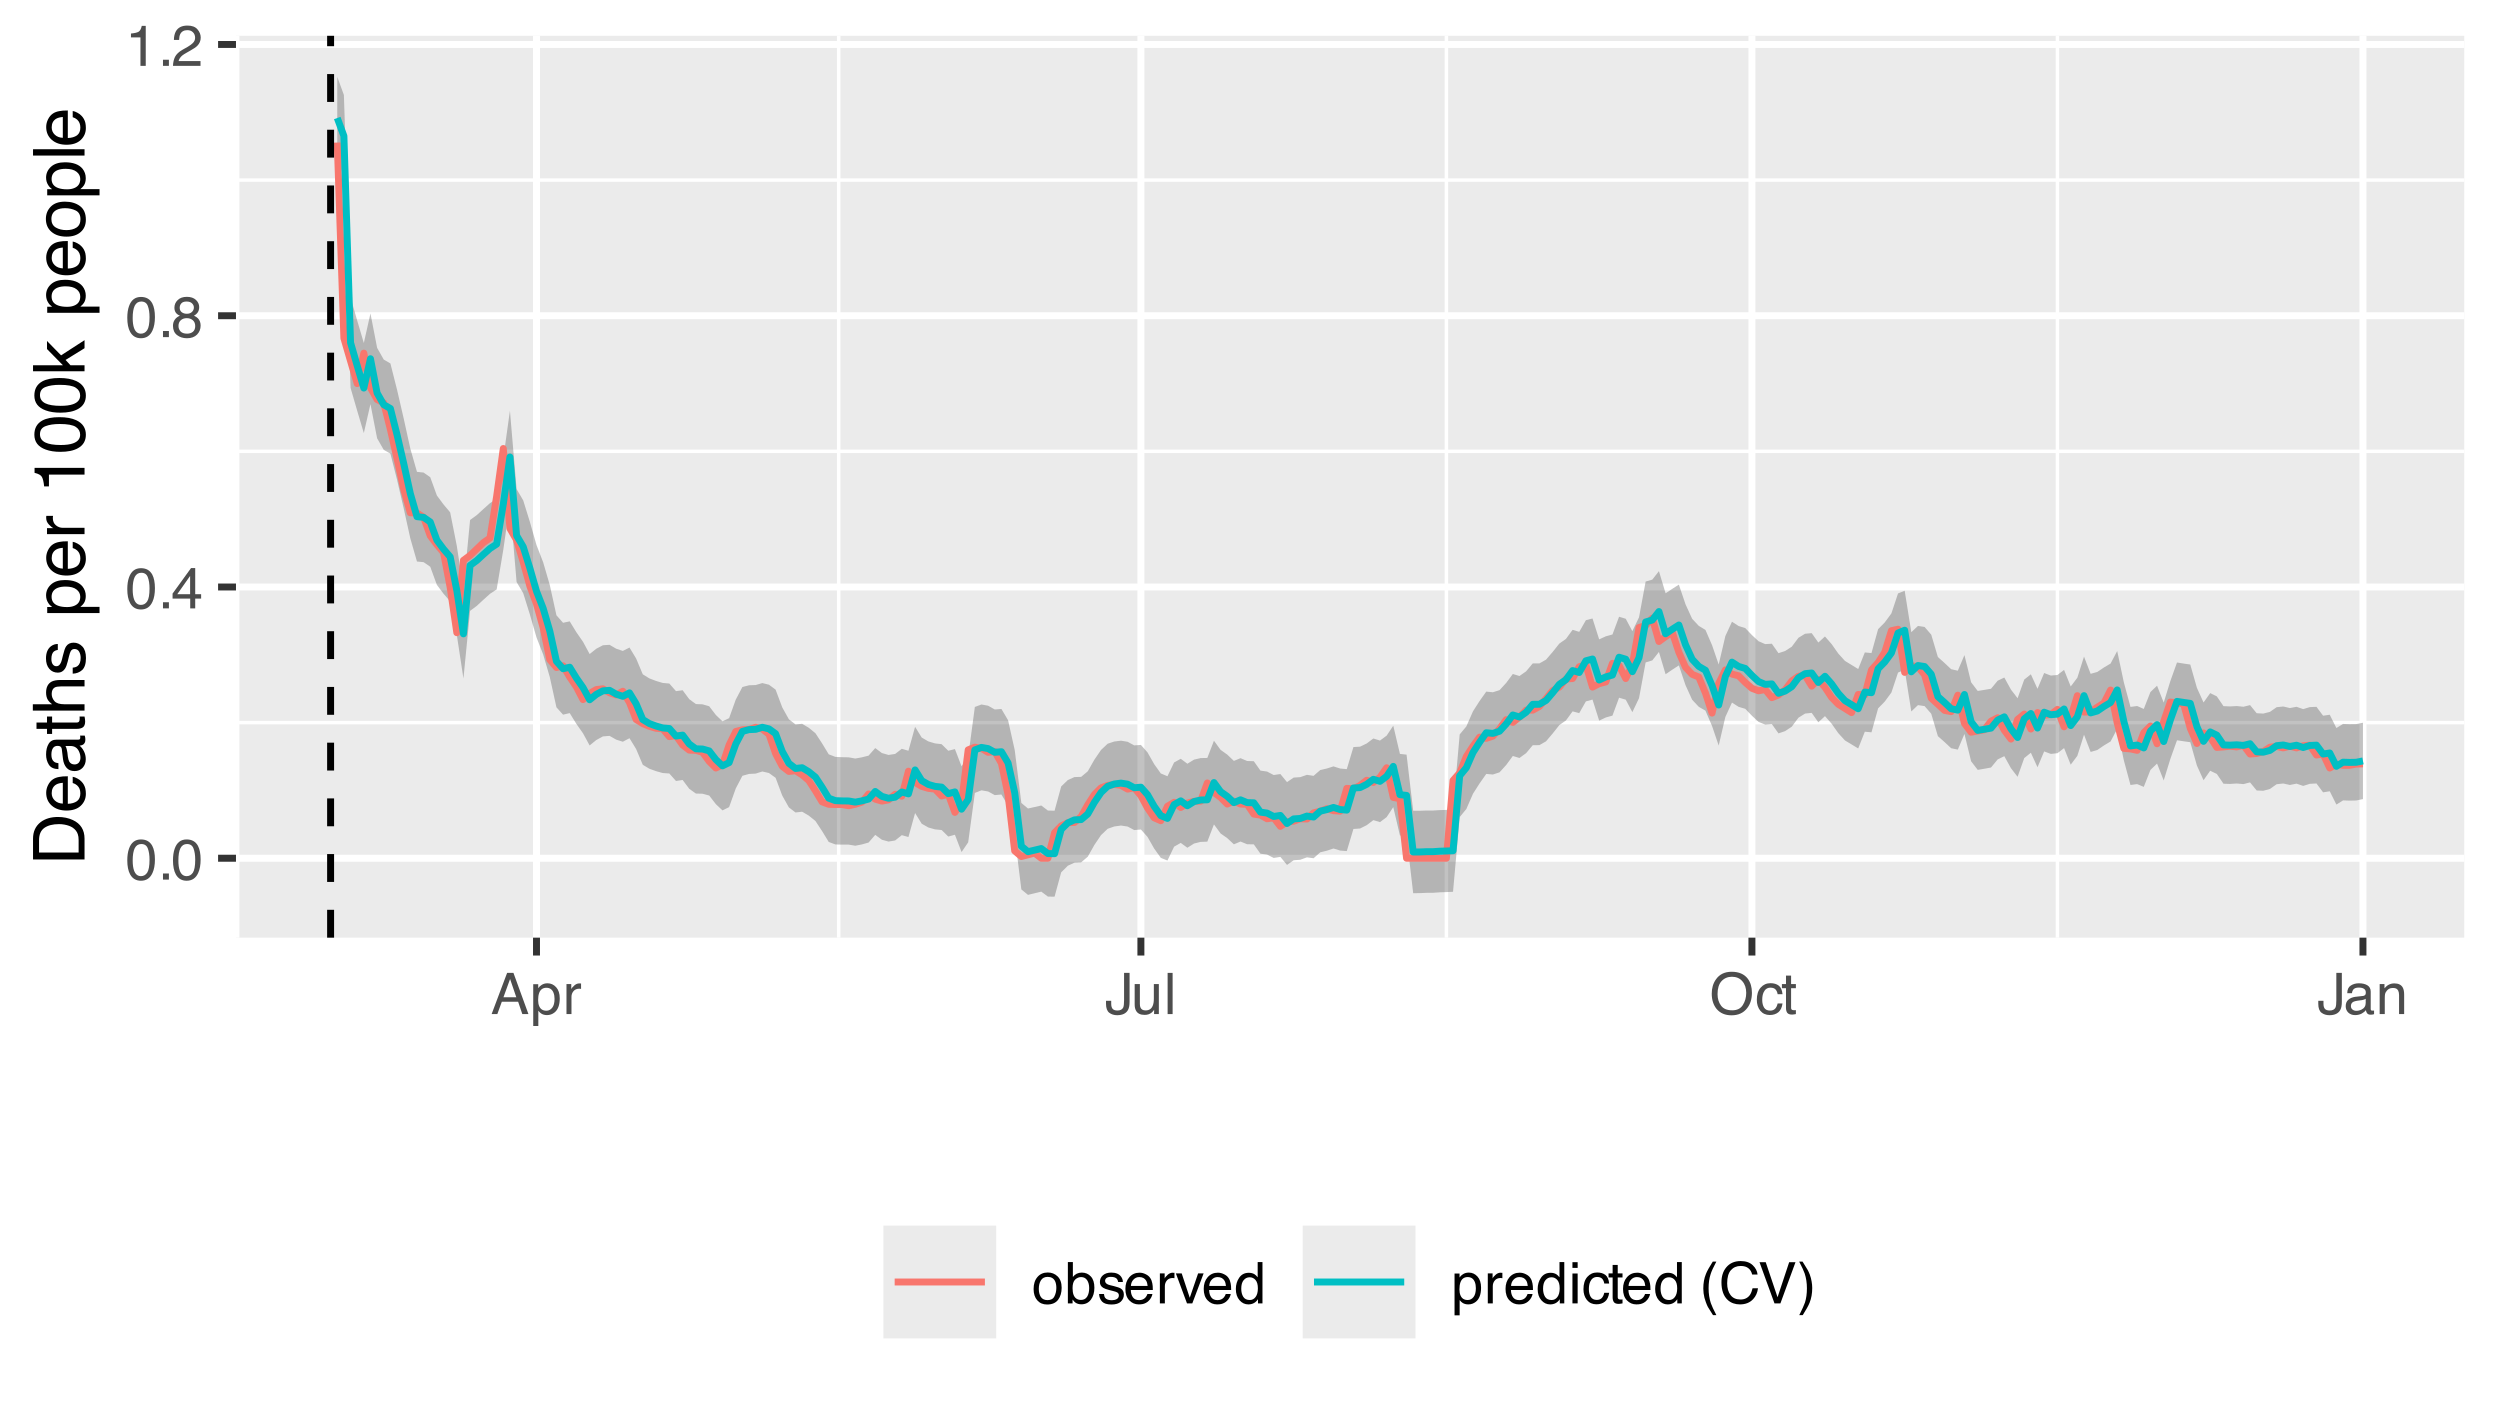 <?xml version="1.0" encoding="UTF-8"?>
<svg xmlns="http://www.w3.org/2000/svg" xmlns:xlink="http://www.w3.org/1999/xlink" width="383" height="216" viewBox="0 0 383 216">
<defs>
<g>
<g id="glyph-0-0">
<path d="M 0.281 0 L 0.281 -6.312 L 5.297 -6.312 L 5.297 0 Z M 4.5 -0.797 L 4.5 -5.516 L 1.078 -5.516 L 1.078 -0.797 Z M 4.5 -0.797 "/>
</g>
<g id="glyph-0-1">
<path d="M 2.375 -6.156 C 3.176 -6.156 3.754 -5.828 4.109 -5.172 C 4.379 -4.66 4.516 -3.961 4.516 -3.078 C 4.516 -2.242 4.391 -1.555 4.141 -1.016 C 3.785 -0.223 3.195 0.172 2.375 0.172 C 1.633 0.172 1.082 -0.148 0.719 -0.797 C 0.426 -1.328 0.281 -2.047 0.281 -2.953 C 0.281 -3.648 0.367 -4.25 0.547 -4.75 C 0.879 -5.688 1.488 -6.156 2.375 -6.156 Z M 2.375 -0.531 C 2.77 -0.531 3.086 -0.707 3.328 -1.062 C 3.566 -1.426 3.688 -2.086 3.688 -3.047 C 3.688 -3.754 3.598 -4.332 3.422 -4.781 C 3.254 -5.227 2.922 -5.453 2.422 -5.453 C 1.973 -5.453 1.641 -5.238 1.422 -4.812 C 1.211 -4.383 1.109 -3.754 1.109 -2.922 C 1.109 -2.297 1.176 -1.789 1.312 -1.406 C 1.52 -0.82 1.875 -0.531 2.375 -0.531 Z M 2.375 -0.531 "/>
</g>
<g id="glyph-0-2">
<path d="M 0.75 -0.938 L 1.656 -0.938 L 1.656 0 L 0.75 0 Z M 0.75 -0.938 "/>
</g>
<g id="glyph-0-3">
<path d="M 2.906 -2.172 L 2.906 -4.969 L 0.938 -2.172 Z M 2.922 0 L 2.922 -1.5 L 0.219 -1.5 L 0.219 -2.266 L 3.047 -6.172 L 3.688 -6.172 L 3.688 -2.172 L 4.594 -2.172 L 4.594 -1.5 L 3.688 -1.5 L 3.688 0 Z M 2.922 0 "/>
</g>
<g id="glyph-0-4">
<path d="M 2.391 -3.578 C 2.734 -3.578 3 -3.672 3.188 -3.859 C 3.383 -4.047 3.484 -4.273 3.484 -4.547 C 3.484 -4.773 3.391 -4.984 3.203 -5.172 C 3.016 -5.359 2.734 -5.453 2.359 -5.453 C 1.992 -5.453 1.727 -5.359 1.562 -5.172 C 1.395 -4.984 1.312 -4.758 1.312 -4.5 C 1.312 -4.207 1.414 -3.977 1.625 -3.812 C 1.844 -3.656 2.098 -3.578 2.391 -3.578 Z M 2.438 -0.531 C 2.801 -0.531 3.098 -0.625 3.328 -0.812 C 3.566 -1.008 3.688 -1.301 3.688 -1.688 C 3.688 -2.082 3.562 -2.383 3.312 -2.594 C 3.07 -2.801 2.766 -2.906 2.391 -2.906 C 2.016 -2.906 1.707 -2.797 1.469 -2.578 C 1.238 -2.367 1.125 -2.078 1.125 -1.703 C 1.125 -1.391 1.227 -1.113 1.438 -0.875 C 1.656 -0.645 1.988 -0.531 2.438 -0.531 Z M 1.344 -3.281 C 1.125 -3.375 0.957 -3.477 0.844 -3.594 C 0.613 -3.82 0.5 -4.125 0.5 -4.5 C 0.5 -4.957 0.664 -5.348 1 -5.672 C 1.332 -6.004 1.801 -6.172 2.406 -6.172 C 3 -6.172 3.461 -6.016 3.797 -5.703 C 4.129 -5.391 4.297 -5.023 4.297 -4.609 C 4.297 -4.223 4.195 -3.914 4 -3.688 C 3.895 -3.551 3.727 -3.414 3.5 -3.281 C 3.758 -3.164 3.961 -3.031 4.109 -2.875 C 4.379 -2.594 4.516 -2.223 4.516 -1.766 C 4.516 -1.223 4.332 -0.766 3.969 -0.391 C 3.602 -0.016 3.086 0.172 2.422 0.172 C 1.828 0.172 1.32 0.008 0.906 -0.312 C 0.488 -0.633 0.281 -1.109 0.281 -1.734 C 0.281 -2.086 0.367 -2.395 0.547 -2.656 C 0.723 -2.926 0.988 -3.133 1.344 -3.281 Z M 1.344 -3.281 "/>
</g>
<g id="glyph-0-5">
<path d="M 0.844 -4.359 L 0.844 -4.953 C 1.395 -5.004 1.781 -5.094 2 -5.219 C 2.227 -5.344 2.395 -5.645 2.5 -6.125 L 3.109 -6.125 L 3.109 0 L 2.297 0 L 2.297 -4.359 Z M 0.844 -4.359 "/>
</g>
<g id="glyph-0-6">
<path d="M 0.281 0 C 0.301 -0.531 0.406 -0.988 0.594 -1.375 C 0.789 -1.77 1.164 -2.129 1.719 -2.453 L 2.547 -2.922 C 2.91 -3.141 3.164 -3.328 3.312 -3.484 C 3.551 -3.711 3.672 -3.984 3.672 -4.297 C 3.672 -4.648 3.562 -4.93 3.344 -5.141 C 3.133 -5.359 2.848 -5.469 2.484 -5.469 C 1.961 -5.469 1.598 -5.266 1.391 -4.859 C 1.285 -4.648 1.227 -4.352 1.219 -3.969 L 0.422 -3.969 C 0.43 -4.5 0.531 -4.938 0.719 -5.281 C 1.051 -5.875 1.645 -6.172 2.5 -6.172 C 3.195 -6.172 3.707 -5.977 4.031 -5.594 C 4.363 -5.219 4.531 -4.797 4.531 -4.328 C 4.531 -3.836 4.352 -3.414 4 -3.062 C 3.801 -2.863 3.441 -2.617 2.922 -2.328 L 2.344 -2 C 2.062 -1.844 1.836 -1.695 1.672 -1.562 C 1.391 -1.312 1.211 -1.035 1.141 -0.734 L 4.5 -0.734 L 4.5 0 Z M 0.281 0 "/>
</g>
<g id="glyph-0-7">
<path d="M 3.906 -2.578 L 2.953 -5.375 L 1.938 -2.578 Z M 2.5 -6.312 L 3.469 -6.312 L 5.766 0 L 4.828 0 L 4.188 -1.891 L 1.688 -1.891 L 1 0 L 0.125 0 Z M 2.5 -6.312 "/>
</g>
<g id="glyph-0-8">
<path d="M 2.516 -0.516 C 2.867 -0.516 3.164 -0.664 3.406 -0.969 C 3.645 -1.27 3.766 -1.723 3.766 -2.328 C 3.766 -2.691 3.711 -3.004 3.609 -3.266 C 3.41 -3.773 3.047 -4.031 2.516 -4.031 C 1.973 -4.031 1.602 -3.766 1.406 -3.234 C 1.301 -2.941 1.25 -2.578 1.25 -2.141 C 1.25 -1.785 1.301 -1.484 1.406 -1.234 C 1.602 -0.754 1.973 -0.516 2.516 -0.516 Z M 0.5 -4.578 L 1.266 -4.578 L 1.266 -3.969 C 1.41 -4.176 1.578 -4.336 1.766 -4.453 C 2.023 -4.629 2.332 -4.719 2.688 -4.719 C 3.207 -4.719 3.648 -4.516 4.016 -4.109 C 4.379 -3.711 4.562 -3.145 4.562 -2.406 C 4.562 -1.395 4.297 -0.676 3.766 -0.25 C 3.43 0.02 3.047 0.156 2.609 0.156 C 2.266 0.156 1.973 0.078 1.734 -0.078 C 1.598 -0.16 1.445 -0.305 1.281 -0.516 L 1.281 1.828 L 0.5 1.828 Z M 0.5 -4.578 "/>
</g>
<g id="glyph-0-9">
<path d="M 0.594 -4.594 L 1.328 -4.594 L 1.328 -3.812 C 1.379 -3.957 1.523 -4.141 1.766 -4.359 C 2.004 -4.586 2.273 -4.703 2.578 -4.703 C 2.586 -4.703 2.609 -4.695 2.641 -4.688 C 2.68 -4.688 2.742 -4.688 2.828 -4.688 L 2.828 -3.859 C 2.773 -3.867 2.727 -3.875 2.688 -3.875 C 2.656 -3.883 2.617 -3.891 2.578 -3.891 C 2.18 -3.891 1.879 -3.766 1.672 -3.516 C 1.461 -3.266 1.359 -2.973 1.359 -2.641 L 1.359 0 L 0.594 0 Z M 0.594 -4.594 "/>
</g>
<g id="glyph-0-10">
<path d="M 3.766 -1.875 C 3.766 -1.344 3.688 -0.93 3.531 -0.641 C 3.238 -0.098 2.68 0.172 1.859 0.172 C 1.391 0.172 0.988 0.047 0.656 -0.203 C 0.32 -0.461 0.156 -0.922 0.156 -1.578 L 0.156 -2.031 L 0.953 -2.031 L 0.953 -1.578 C 0.953 -1.234 1.023 -0.973 1.172 -0.797 C 1.328 -0.629 1.57 -0.547 1.906 -0.547 C 2.352 -0.547 2.648 -0.703 2.797 -1.016 C 2.879 -1.211 2.922 -1.578 2.922 -2.109 L 2.922 -6.312 L 3.766 -6.312 Z M 3.766 -1.875 "/>
</g>
<g id="glyph-0-11">
<path d="M 1.344 -4.594 L 1.344 -1.547 C 1.344 -1.305 1.379 -1.113 1.453 -0.969 C 1.586 -0.695 1.844 -0.562 2.219 -0.562 C 2.758 -0.562 3.125 -0.801 3.312 -1.281 C 3.426 -1.539 3.484 -1.895 3.484 -2.344 L 3.484 -4.594 L 4.25 -4.594 L 4.25 0 L 3.516 0 L 3.531 -0.672 C 3.426 -0.504 3.301 -0.359 3.156 -0.234 C 2.863 0.004 2.504 0.125 2.078 0.125 C 1.422 0.125 0.977 -0.094 0.75 -0.531 C 0.613 -0.77 0.547 -1.082 0.547 -1.469 L 0.547 -4.594 Z M 2.406 -4.719 Z M 2.406 -4.719 "/>
</g>
<g id="glyph-0-12">
<path d="M 0.594 -6.312 L 1.359 -6.312 L 1.359 0 L 0.594 0 Z M 0.594 -6.312 "/>
</g>
<g id="glyph-0-13">
<path d="M 3.391 -6.484 C 4.504 -6.484 5.332 -6.125 5.875 -5.406 C 6.289 -4.844 6.5 -4.129 6.5 -3.266 C 6.5 -2.316 6.258 -1.535 5.781 -0.922 C 5.219 -0.18 4.414 0.188 3.375 0.188 C 2.406 0.188 1.645 -0.133 1.094 -0.781 C 0.594 -1.395 0.344 -2.176 0.344 -3.125 C 0.344 -3.977 0.555 -4.707 0.984 -5.312 C 1.523 -6.094 2.328 -6.484 3.391 -6.484 Z M 3.484 -0.578 C 4.234 -0.578 4.773 -0.848 5.109 -1.391 C 5.453 -1.93 5.625 -2.551 5.625 -3.25 C 5.625 -3.988 5.426 -4.582 5.031 -5.031 C 4.645 -5.488 4.113 -5.719 3.438 -5.719 C 2.789 -5.719 2.258 -5.492 1.844 -5.047 C 1.438 -4.598 1.234 -3.938 1.234 -3.062 C 1.234 -2.363 1.41 -1.773 1.766 -1.297 C 2.117 -0.816 2.691 -0.578 3.484 -0.578 Z M 3.422 -6.484 Z M 3.422 -6.484 "/>
</g>
<g id="glyph-0-14">
<path d="M 2.344 -4.734 C 2.863 -4.734 3.285 -4.609 3.609 -4.359 C 3.93 -4.109 4.125 -3.672 4.188 -3.047 L 3.438 -3.047 C 3.395 -3.336 3.289 -3.578 3.125 -3.766 C 2.957 -3.953 2.695 -4.047 2.344 -4.047 C 1.852 -4.047 1.5 -3.801 1.281 -3.312 C 1.145 -3.008 1.078 -2.629 1.078 -2.172 C 1.078 -1.703 1.172 -1.312 1.359 -1 C 1.555 -0.688 1.867 -0.531 2.297 -0.531 C 2.609 -0.531 2.859 -0.625 3.047 -0.812 C 3.234 -1.008 3.363 -1.281 3.438 -1.625 L 4.188 -1.625 C 4.102 -1.02 3.891 -0.57 3.547 -0.281 C 3.203 0 2.766 0.141 2.234 0.141 C 1.629 0.141 1.145 -0.078 0.781 -0.516 C 0.426 -0.961 0.25 -1.516 0.25 -2.172 C 0.25 -2.984 0.445 -3.613 0.844 -4.062 C 1.238 -4.508 1.738 -4.734 2.344 -4.734 Z M 2.219 -4.719 Z M 2.219 -4.719 "/>
</g>
<g id="glyph-0-15">
<path d="M 0.719 -5.891 L 1.5 -5.891 L 1.5 -4.594 L 2.234 -4.594 L 2.234 -3.969 L 1.5 -3.969 L 1.5 -0.969 C 1.5 -0.801 1.555 -0.691 1.672 -0.641 C 1.723 -0.609 1.82 -0.594 1.969 -0.594 C 2 -0.594 2.035 -0.594 2.078 -0.594 C 2.129 -0.594 2.18 -0.598 2.234 -0.609 L 2.234 0 C 2.148 0.02 2.055 0.035 1.953 0.047 C 1.859 0.066 1.758 0.078 1.656 0.078 C 1.289 0.078 1.039 -0.016 0.906 -0.203 C 0.781 -0.391 0.719 -0.629 0.719 -0.922 L 0.719 -3.969 L 0.094 -3.969 L 0.094 -4.594 L 0.719 -4.594 Z M 0.719 -5.891 "/>
</g>
<g id="glyph-0-16">
<path d="M 1.156 -1.219 C 1.156 -1 1.238 -0.82 1.406 -0.688 C 1.57 -0.562 1.766 -0.5 1.984 -0.5 C 2.254 -0.5 2.52 -0.562 2.781 -0.688 C 3.207 -0.895 3.422 -1.238 3.422 -1.719 L 3.422 -2.344 C 3.328 -2.281 3.203 -2.227 3.047 -2.188 C 2.898 -2.145 2.754 -2.117 2.609 -2.109 L 2.141 -2.047 C 1.867 -2.004 1.66 -1.945 1.516 -1.875 C 1.273 -1.738 1.156 -1.52 1.156 -1.219 Z M 3.031 -2.781 C 3.207 -2.812 3.328 -2.891 3.391 -3.016 C 3.422 -3.078 3.438 -3.176 3.438 -3.312 C 3.438 -3.57 3.344 -3.758 3.156 -3.875 C 2.969 -4 2.703 -4.062 2.359 -4.062 C 1.953 -4.062 1.664 -3.953 1.5 -3.734 C 1.406 -3.609 1.344 -3.43 1.312 -3.203 L 0.594 -3.203 C 0.602 -3.766 0.785 -4.156 1.141 -4.375 C 1.492 -4.602 1.906 -4.719 2.375 -4.719 C 2.914 -4.719 3.352 -4.613 3.688 -4.406 C 4.02 -4.195 4.188 -3.875 4.188 -3.438 L 4.188 -0.797 C 4.188 -0.711 4.203 -0.645 4.234 -0.594 C 4.273 -0.551 4.348 -0.531 4.453 -0.531 C 4.484 -0.531 4.52 -0.531 4.562 -0.531 C 4.602 -0.531 4.648 -0.535 4.703 -0.547 L 4.703 0.016 C 4.578 0.055 4.484 0.078 4.422 0.078 C 4.359 0.086 4.273 0.094 4.172 0.094 C 3.898 0.094 3.707 0 3.594 -0.188 C 3.531 -0.281 3.484 -0.422 3.453 -0.609 C 3.297 -0.398 3.07 -0.219 2.781 -0.062 C 2.488 0.082 2.16 0.156 1.797 0.156 C 1.367 0.156 1.02 0.023 0.75 -0.234 C 0.488 -0.492 0.359 -0.816 0.359 -1.203 C 0.359 -1.629 0.488 -1.957 0.75 -2.188 C 1.02 -2.426 1.367 -2.578 1.797 -2.641 Z M 2.391 -4.719 Z M 2.391 -4.719 "/>
</g>
<g id="glyph-0-17">
<path d="M 0.562 -4.594 L 1.297 -4.594 L 1.297 -3.953 C 1.516 -4.211 1.742 -4.398 1.984 -4.516 C 2.234 -4.641 2.508 -4.703 2.812 -4.703 C 3.457 -4.703 3.895 -4.473 4.125 -4.016 C 4.25 -3.766 4.312 -3.41 4.312 -2.953 L 4.312 0 L 3.531 0 L 3.531 -2.906 C 3.531 -3.176 3.488 -3.398 3.406 -3.578 C 3.27 -3.859 3.02 -4 2.656 -4 C 2.477 -4 2.328 -3.984 2.203 -3.953 C 1.992 -3.891 1.812 -3.766 1.656 -3.578 C 1.52 -3.422 1.43 -3.258 1.391 -3.094 C 1.359 -2.938 1.344 -2.707 1.344 -2.406 L 1.344 0 L 0.562 0 Z M 2.391 -4.719 Z M 2.391 -4.719 "/>
</g>
<g id="glyph-0-18">
<path d="M 2.391 -0.5 C 2.898 -0.5 3.25 -0.691 3.438 -1.078 C 3.633 -1.461 3.734 -1.895 3.734 -2.375 C 3.734 -2.801 3.664 -3.148 3.531 -3.422 C 3.312 -3.848 2.938 -4.062 2.406 -4.062 C 1.926 -4.062 1.578 -3.879 1.359 -3.516 C 1.148 -3.16 1.047 -2.727 1.047 -2.219 C 1.047 -1.727 1.148 -1.316 1.359 -0.984 C 1.578 -0.66 1.922 -0.5 2.391 -0.5 Z M 2.422 -4.734 C 3.016 -4.734 3.516 -4.535 3.922 -4.141 C 4.336 -3.742 4.547 -3.16 4.547 -2.391 C 4.547 -1.648 4.363 -1.035 4 -0.547 C 3.633 -0.066 3.07 0.172 2.312 0.172 C 1.688 0.172 1.188 -0.039 0.812 -0.469 C 0.438 -0.895 0.25 -1.473 0.25 -2.203 C 0.25 -2.973 0.445 -3.586 0.844 -4.047 C 1.238 -4.504 1.766 -4.734 2.422 -4.734 Z M 2.391 -4.719 Z M 2.391 -4.719 "/>
</g>
<g id="glyph-0-19">
<path d="M 0.5 -6.328 L 1.266 -6.328 L 1.266 -4.047 C 1.43 -4.266 1.629 -4.43 1.859 -4.547 C 2.098 -4.66 2.352 -4.719 2.625 -4.719 C 3.195 -4.719 3.66 -4.52 4.016 -4.125 C 4.379 -3.738 4.562 -3.16 4.562 -2.391 C 4.562 -1.66 4.383 -1.055 4.031 -0.578 C 3.676 -0.098 3.188 0.141 2.562 0.141 C 2.219 0.141 1.922 0.055 1.672 -0.109 C 1.535 -0.203 1.383 -0.363 1.219 -0.594 L 1.219 0 L 0.5 0 Z M 2.516 -0.531 C 2.93 -0.531 3.242 -0.695 3.453 -1.031 C 3.66 -1.363 3.766 -1.801 3.766 -2.344 C 3.766 -2.832 3.66 -3.234 3.453 -3.547 C 3.242 -3.867 2.938 -4.031 2.531 -4.031 C 2.188 -4.031 1.879 -3.898 1.609 -3.641 C 1.348 -3.379 1.219 -2.945 1.219 -2.344 C 1.219 -1.914 1.27 -1.566 1.375 -1.297 C 1.582 -0.785 1.961 -0.531 2.516 -0.531 Z M 2.516 -0.531 "/>
</g>
<g id="glyph-0-20">
<path d="M 1.031 -1.438 C 1.051 -1.188 1.113 -0.988 1.219 -0.844 C 1.414 -0.602 1.754 -0.484 2.234 -0.484 C 2.516 -0.484 2.766 -0.539 2.984 -0.656 C 3.203 -0.781 3.312 -0.973 3.312 -1.234 C 3.312 -1.43 3.223 -1.582 3.047 -1.688 C 2.941 -1.75 2.723 -1.82 2.391 -1.906 L 1.781 -2.062 C 1.383 -2.164 1.094 -2.273 0.906 -2.391 C 0.57 -2.598 0.406 -2.891 0.406 -3.266 C 0.406 -3.691 0.562 -4.039 0.875 -4.312 C 1.195 -4.582 1.617 -4.719 2.141 -4.719 C 2.836 -4.719 3.336 -4.516 3.641 -4.109 C 3.836 -3.848 3.93 -3.57 3.922 -3.281 L 3.203 -3.281 C 3.18 -3.457 3.117 -3.613 3.016 -3.75 C 2.836 -3.957 2.531 -4.062 2.094 -4.062 C 1.801 -4.062 1.578 -4.004 1.422 -3.891 C 1.273 -3.773 1.203 -3.629 1.203 -3.453 C 1.203 -3.254 1.301 -3.094 1.5 -2.969 C 1.613 -2.895 1.781 -2.832 2 -2.781 L 2.516 -2.656 C 3.066 -2.52 3.438 -2.391 3.625 -2.266 C 3.926 -2.066 4.078 -1.754 4.078 -1.328 C 4.078 -0.922 3.922 -0.566 3.609 -0.266 C 3.305 0.023 2.832 0.172 2.188 0.172 C 1.508 0.172 1.023 0.02 0.734 -0.281 C 0.453 -0.594 0.301 -0.977 0.281 -1.438 Z M 2.172 -4.719 Z M 2.172 -4.719 "/>
</g>
<g id="glyph-0-21">
<path d="M 2.484 -4.703 C 2.805 -4.703 3.117 -4.625 3.422 -4.469 C 3.734 -4.32 3.969 -4.125 4.125 -3.875 C 4.281 -3.645 4.383 -3.375 4.438 -3.062 C 4.488 -2.852 4.516 -2.516 4.516 -2.047 L 1.141 -2.047 C 1.148 -1.586 1.258 -1.211 1.469 -0.922 C 1.676 -0.641 1.992 -0.5 2.422 -0.5 C 2.828 -0.5 3.148 -0.633 3.391 -0.906 C 3.523 -1.062 3.625 -1.238 3.688 -1.438 L 4.453 -1.438 C 4.43 -1.27 4.363 -1.082 4.25 -0.875 C 4.133 -0.664 4.004 -0.5 3.859 -0.375 C 3.629 -0.145 3.344 0.008 3 0.094 C 2.812 0.133 2.598 0.156 2.359 0.156 C 1.785 0.156 1.301 -0.051 0.906 -0.469 C 0.508 -0.883 0.312 -1.469 0.312 -2.219 C 0.312 -2.945 0.508 -3.539 0.906 -4 C 1.312 -4.469 1.836 -4.703 2.484 -4.703 Z M 3.719 -2.672 C 3.688 -3.004 3.613 -3.27 3.5 -3.469 C 3.281 -3.844 2.926 -4.031 2.438 -4.031 C 2.082 -4.031 1.785 -3.898 1.547 -3.641 C 1.305 -3.391 1.176 -3.066 1.156 -2.672 Z M 2.406 -4.719 Z M 2.406 -4.719 "/>
</g>
<g id="glyph-0-22">
<path d="M 0.938 -4.594 L 2.172 -0.859 L 3.453 -4.594 L 4.297 -4.594 L 2.562 0 L 1.75 0 L 0.047 -4.594 Z M 0.938 -4.594 "/>
</g>
<g id="glyph-0-23">
<path d="M 1.062 -2.25 C 1.062 -1.75 1.164 -1.332 1.375 -1 C 1.582 -0.676 1.914 -0.516 2.375 -0.516 C 2.727 -0.516 3.02 -0.664 3.25 -0.969 C 3.488 -1.281 3.609 -1.723 3.609 -2.297 C 3.609 -2.879 3.488 -3.305 3.25 -3.578 C 3.008 -3.859 2.711 -4 2.359 -4 C 1.973 -4 1.66 -3.848 1.422 -3.547 C 1.18 -3.254 1.062 -2.82 1.062 -2.25 Z M 2.219 -4.688 C 2.57 -4.688 2.867 -4.609 3.109 -4.453 C 3.242 -4.367 3.398 -4.219 3.578 -4 L 3.578 -6.328 L 4.312 -6.328 L 4.312 0 L 3.625 0 L 3.625 -0.641 C 3.438 -0.359 3.219 -0.156 2.969 -0.031 C 2.727 0.094 2.453 0.156 2.141 0.156 C 1.617 0.156 1.172 -0.055 0.797 -0.484 C 0.422 -0.91 0.234 -1.484 0.234 -2.203 C 0.234 -2.867 0.406 -3.445 0.75 -3.938 C 1.094 -4.438 1.582 -4.688 2.219 -4.688 Z M 2.219 -4.688 "/>
</g>
<g id="glyph-0-24">
<path d="M 0.562 -4.578 L 1.359 -4.578 L 1.359 0 L 0.562 0 Z M 0.562 -6.312 L 1.359 -6.312 L 1.359 -5.438 L 0.562 -5.438 Z M 0.562 -6.312 "/>
</g>
<g id="glyph-0-25">
</g>
<g id="glyph-0-26">
<path d="M 2.609 -6.406 C 2.148 -5.539 1.859 -4.898 1.734 -4.484 C 1.523 -3.859 1.422 -3.133 1.422 -2.312 C 1.422 -1.477 1.535 -0.719 1.766 -0.031 C 1.91 0.383 2.191 0.992 2.609 1.797 L 2.094 1.797 C 1.676 1.141 1.414 0.723 1.312 0.547 C 1.219 0.367 1.113 0.125 1 -0.188 C 0.832 -0.613 0.719 -1.066 0.656 -1.547 C 0.625 -1.797 0.609 -2.035 0.609 -2.266 C 0.609 -3.109 0.742 -3.859 1.016 -4.516 C 1.18 -4.941 1.531 -5.57 2.062 -6.406 Z M 2.609 -6.406 "/>
</g>
<g id="glyph-0-27">
<path d="M 3.328 -6.484 C 4.129 -6.484 4.75 -6.27 5.188 -5.844 C 5.625 -5.426 5.867 -4.953 5.922 -4.422 L 5.094 -4.422 C 5 -4.828 4.812 -5.145 4.531 -5.375 C 4.25 -5.613 3.852 -5.734 3.344 -5.734 C 2.719 -5.734 2.211 -5.516 1.828 -5.078 C 1.453 -4.641 1.266 -3.973 1.266 -3.078 C 1.266 -2.336 1.438 -1.738 1.781 -1.281 C 2.125 -0.82 2.633 -0.594 3.312 -0.594 C 3.945 -0.594 4.43 -0.832 4.766 -1.312 C 4.93 -1.57 5.062 -1.906 5.156 -2.312 L 5.984 -2.312 C 5.91 -1.656 5.664 -1.102 5.25 -0.656 C 4.75 -0.113 4.07 0.156 3.219 0.156 C 2.488 0.156 1.875 -0.062 1.375 -0.5 C 0.719 -1.094 0.391 -2 0.391 -3.219 C 0.391 -4.156 0.633 -4.922 1.125 -5.516 C 1.656 -6.16 2.391 -6.484 3.328 -6.484 Z M 3.156 -6.484 Z M 3.156 -6.484 "/>
</g>
<g id="glyph-0-28">
<path d="M 1.172 -6.312 L 2.984 -0.938 L 4.766 -6.312 L 5.734 -6.312 L 3.422 0 L 2.516 0 L 0.219 -6.312 Z M 1.172 -6.312 "/>
</g>
<g id="glyph-0-29">
<path d="M 0.312 1.797 C 0.758 0.91 1.051 0.266 1.188 -0.141 C 1.383 -0.754 1.484 -1.477 1.484 -2.312 C 1.484 -3.133 1.367 -3.891 1.141 -4.578 C 0.992 -5.004 0.711 -5.613 0.297 -6.406 L 0.812 -6.406 C 1.25 -5.707 1.516 -5.273 1.609 -5.109 C 1.703 -4.941 1.805 -4.711 1.922 -4.422 C 2.055 -4.066 2.148 -3.711 2.203 -3.359 C 2.266 -3.016 2.297 -2.68 2.297 -2.359 C 2.297 -1.516 2.16 -0.758 1.891 -0.094 C 1.723 0.332 1.375 0.961 0.844 1.797 Z M 0.312 1.797 "/>
</g>
<g id="glyph-1-0">
<path d="M 0 -0.359 L -7.891 -0.359 L -7.891 -6.625 L 0 -6.625 Z M -0.984 -5.625 L -6.906 -5.625 L -6.906 -1.344 L -0.984 -1.344 Z M -0.984 -5.625 "/>
</g>
<g id="glyph-1-1">
<path d="M -0.906 -3.875 C -0.906 -4.227 -0.945 -4.523 -1.031 -4.766 C -1.164 -5.172 -1.43 -5.508 -1.828 -5.781 C -2.148 -5.988 -2.562 -6.141 -3.062 -6.234 C -3.352 -6.285 -3.629 -6.312 -3.891 -6.312 C -4.859 -6.312 -5.613 -6.117 -6.156 -5.734 C -6.695 -5.348 -6.969 -4.723 -6.969 -3.859 L -6.969 -1.953 L -0.906 -1.953 Z M -7.891 -0.891 L -7.891 -4.078 C -7.891 -5.16 -7.504 -6.004 -6.734 -6.609 C -6.035 -7.141 -5.145 -7.406 -4.062 -7.406 C -3.227 -7.406 -2.473 -7.25 -1.797 -6.938 C -0.598 -6.383 0 -5.43 0 -4.078 L 0 -0.891 Z M -7.891 -0.891 "/>
</g>
<g id="glyph-1-2">
<path d="M -5.875 -3.109 C -5.875 -3.516 -5.781 -3.906 -5.594 -4.281 C -5.406 -4.664 -5.156 -4.961 -4.844 -5.172 C -4.562 -5.359 -4.223 -5.484 -3.828 -5.547 C -3.566 -5.609 -3.145 -5.641 -2.562 -5.641 L -2.562 -1.422 C -1.977 -1.441 -1.508 -1.578 -1.156 -1.828 C -0.812 -2.086 -0.641 -2.488 -0.641 -3.031 C -0.641 -3.539 -0.805 -3.945 -1.141 -4.25 C -1.328 -4.414 -1.551 -4.535 -1.812 -4.609 L -1.812 -5.562 C -1.594 -5.531 -1.352 -5.441 -1.094 -5.297 C -0.832 -5.16 -0.625 -5.004 -0.469 -4.828 C -0.176 -4.535 0.02 -4.176 0.125 -3.75 C 0.176 -3.508 0.203 -3.242 0.203 -2.953 C 0.203 -2.234 -0.055 -1.625 -0.578 -1.125 C -1.098 -0.633 -1.828 -0.391 -2.766 -0.391 C -3.691 -0.391 -4.441 -0.641 -5.016 -1.141 C -5.586 -1.641 -5.875 -2.297 -5.875 -3.109 Z M -3.328 -4.641 C -3.754 -4.609 -4.094 -4.52 -4.344 -4.375 C -4.801 -4.102 -5.031 -3.66 -5.031 -3.047 C -5.031 -2.598 -4.867 -2.223 -4.547 -1.922 C -4.234 -1.629 -3.828 -1.473 -3.328 -1.453 Z M -5.891 -3.016 Z M -5.891 -3.016 "/>
</g>
<g id="glyph-1-3">
<path d="M -1.531 -1.453 C -1.25 -1.453 -1.023 -1.551 -0.859 -1.75 C -0.703 -1.957 -0.625 -2.203 -0.625 -2.484 C -0.625 -2.816 -0.703 -3.145 -0.859 -3.469 C -1.117 -4.008 -1.551 -4.281 -2.156 -4.281 L -2.922 -4.281 C -2.848 -4.156 -2.785 -4 -2.734 -3.812 C -2.691 -3.633 -2.656 -3.453 -2.625 -3.266 L -2.562 -2.688 C -2.508 -2.332 -2.438 -2.066 -2.344 -1.891 C -2.164 -1.598 -1.895 -1.453 -1.531 -1.453 Z M -3.484 -3.797 C -3.516 -4.016 -3.609 -4.16 -3.766 -4.234 C -3.848 -4.273 -3.973 -4.297 -4.141 -4.297 C -4.461 -4.297 -4.695 -4.176 -4.844 -3.938 C -5 -3.707 -5.078 -3.375 -5.078 -2.938 C -5.078 -2.438 -4.941 -2.082 -4.672 -1.875 C -4.516 -1.75 -4.289 -1.672 -4 -1.641 L -4 -0.734 C -4.707 -0.754 -5.195 -0.984 -5.469 -1.422 C -5.75 -1.867 -5.891 -2.383 -5.891 -2.969 C -5.891 -3.645 -5.758 -4.191 -5.5 -4.609 C -5.25 -5.035 -4.848 -5.25 -4.297 -5.25 L -0.984 -5.25 C -0.891 -5.25 -0.812 -5.266 -0.75 -5.297 C -0.688 -5.336 -0.656 -5.426 -0.656 -5.562 C -0.656 -5.602 -0.656 -5.648 -0.656 -5.703 C -0.664 -5.766 -0.676 -5.82 -0.688 -5.875 L 0.031 -5.875 C 0.07 -5.727 0.098 -5.613 0.109 -5.531 C 0.117 -5.457 0.125 -5.352 0.125 -5.219 C 0.125 -4.883 0.004 -4.641 -0.234 -4.484 C -0.359 -4.41 -0.535 -4.359 -0.766 -4.328 C -0.504 -4.129 -0.281 -3.844 -0.094 -3.469 C 0.094 -3.102 0.188 -2.695 0.188 -2.25 C 0.188 -1.719 0.023 -1.281 -0.297 -0.938 C -0.617 -0.602 -1.023 -0.438 -1.516 -0.438 C -2.047 -0.438 -2.457 -0.602 -2.75 -0.938 C -3.039 -1.27 -3.223 -1.707 -3.297 -2.25 Z M -5.891 -2.984 Z M -5.891 -2.984 "/>
</g>
<g id="glyph-1-4">
<path d="M -7.359 -0.906 L -7.359 -1.875 L -5.75 -1.875 L -5.75 -2.797 L -4.969 -2.797 L -4.969 -1.875 L -1.203 -1.875 C -1.004 -1.875 -0.875 -1.941 -0.812 -2.078 C -0.77 -2.16 -0.75 -2.285 -0.75 -2.453 C -0.75 -2.504 -0.75 -2.555 -0.75 -2.609 C -0.75 -2.66 -0.754 -2.723 -0.766 -2.797 L 0 -2.797 C 0.031 -2.68 0.051 -2.562 0.062 -2.438 C 0.082 -2.32 0.094 -2.195 0.094 -2.062 C 0.094 -1.613 -0.02 -1.305 -0.25 -1.141 C -0.488 -0.984 -0.789 -0.906 -1.156 -0.906 L -4.969 -0.906 L -4.969 -0.125 L -5.75 -0.125 L -5.75 -0.906 Z M -7.359 -0.906 "/>
</g>
<g id="glyph-1-5">
<path d="M -7.922 -0.703 L -7.922 -1.672 L -4.969 -1.672 C -5.258 -1.898 -5.469 -2.109 -5.594 -2.297 C -5.789 -2.609 -5.891 -2.992 -5.891 -3.453 C -5.891 -4.285 -5.598 -4.852 -5.016 -5.156 C -4.691 -5.312 -4.25 -5.391 -3.688 -5.391 L 0 -5.391 L 0 -4.406 L -3.625 -4.406 C -4.051 -4.406 -4.363 -4.352 -4.562 -4.25 C -4.875 -4.07 -5.031 -3.738 -5.031 -3.25 C -5.031 -2.852 -4.891 -2.488 -4.609 -2.156 C -4.336 -1.832 -3.816 -1.672 -3.047 -1.672 L 0 -1.672 L 0 -0.703 Z M -7.922 -0.703 "/>
</g>
<g id="glyph-1-6">
<path d="M -1.812 -1.281 C -1.488 -1.312 -1.238 -1.395 -1.062 -1.531 C -0.75 -1.77 -0.594 -2.191 -0.594 -2.797 C -0.594 -3.148 -0.672 -3.461 -0.828 -3.734 C -0.984 -4.004 -1.223 -4.141 -1.547 -4.141 C -1.797 -4.141 -1.984 -4.031 -2.109 -3.812 C -2.191 -3.676 -2.285 -3.398 -2.391 -2.984 L -2.578 -2.219 C -2.703 -1.727 -2.836 -1.367 -2.984 -1.141 C -3.254 -0.723 -3.617 -0.516 -4.078 -0.516 C -4.617 -0.516 -5.055 -0.707 -5.391 -1.094 C -5.734 -1.488 -5.906 -2.02 -5.906 -2.688 C -5.906 -3.551 -5.648 -4.176 -5.141 -4.562 C -4.816 -4.801 -4.469 -4.914 -4.094 -4.906 L -4.094 -4 C -4.312 -3.977 -4.508 -3.898 -4.688 -3.766 C -4.945 -3.547 -5.078 -3.16 -5.078 -2.609 C -5.078 -2.242 -5.004 -1.969 -4.859 -1.781 C -4.723 -1.594 -4.539 -1.5 -4.312 -1.5 C -4.062 -1.5 -3.863 -1.625 -3.719 -1.875 C -3.625 -2.008 -3.539 -2.219 -3.469 -2.5 L -3.312 -3.141 C -3.145 -3.836 -2.984 -4.301 -2.828 -4.531 C -2.578 -4.914 -2.191 -5.109 -1.672 -5.109 C -1.148 -5.109 -0.703 -4.91 -0.328 -4.516 C 0.035 -4.129 0.219 -3.539 0.219 -2.75 C 0.219 -1.895 0.023 -1.285 -0.359 -0.922 C -0.754 -0.566 -1.238 -0.379 -1.812 -0.359 Z M -5.891 -2.719 Z M -5.891 -2.719 "/>
</g>
<g id="glyph-1-7">
</g>
<g id="glyph-1-8">
<path d="M -0.656 -3.141 C -0.656 -3.586 -0.844 -3.957 -1.219 -4.25 C -1.594 -4.551 -2.156 -4.703 -2.906 -4.703 C -3.363 -4.703 -3.758 -4.641 -4.094 -4.516 C -4.727 -4.266 -5.047 -3.805 -5.047 -3.141 C -5.047 -2.461 -4.711 -2.004 -4.047 -1.766 C -3.68 -1.629 -3.223 -1.562 -2.672 -1.562 C -2.234 -1.562 -1.859 -1.629 -1.547 -1.766 C -0.953 -2.016 -0.656 -2.473 -0.656 -3.141 Z M -5.719 -0.641 L -5.719 -1.578 L -4.969 -1.578 C -5.227 -1.766 -5.426 -1.973 -5.562 -2.203 C -5.781 -2.535 -5.891 -2.922 -5.891 -3.359 C -5.891 -4.004 -5.641 -4.555 -5.141 -5.016 C -4.641 -5.473 -3.926 -5.703 -3 -5.703 C -1.75 -5.703 -0.852 -5.375 -0.312 -4.719 C 0.02 -4.301 0.188 -3.816 0.188 -3.266 C 0.188 -2.828 0.094 -2.461 -0.094 -2.172 C -0.195 -2.004 -0.379 -1.812 -0.641 -1.594 L 2.297 -1.594 L 2.297 -0.641 Z M -5.719 -0.641 "/>
</g>
<g id="glyph-1-9">
<path d="M -5.75 -0.734 L -5.75 -1.656 L -4.766 -1.656 C -4.953 -1.727 -5.18 -1.91 -5.453 -2.203 C -5.734 -2.492 -5.875 -2.832 -5.875 -3.219 C -5.875 -3.238 -5.875 -3.27 -5.875 -3.312 C -5.875 -3.352 -5.867 -3.426 -5.859 -3.531 L -4.828 -3.531 C -4.836 -3.477 -4.844 -3.426 -4.844 -3.375 C -4.852 -3.32 -4.859 -3.27 -4.859 -3.219 C -4.859 -2.727 -4.703 -2.352 -4.391 -2.094 C -4.078 -1.832 -3.719 -1.703 -3.312 -1.703 L 0 -1.703 L 0 -0.734 Z M -5.75 -0.734 "/>
</g>
<g id="glyph-1-10">
<path d="M -5.453 -1.047 L -6.188 -1.047 C -6.258 -1.742 -6.375 -2.227 -6.531 -2.5 C -6.688 -2.781 -7.062 -2.988 -7.656 -3.125 L -7.656 -3.891 L 0 -3.891 L 0 -2.859 L -5.453 -2.859 Z M -5.453 -1.047 "/>
</g>
<g id="glyph-1-11">
<path d="M -7.688 -2.969 C -7.688 -3.969 -7.281 -4.691 -6.469 -5.141 C -5.832 -5.484 -4.961 -5.656 -3.859 -5.656 C -2.805 -5.656 -1.941 -5.5 -1.266 -5.188 C -0.285 -4.727 0.203 -3.988 0.203 -2.969 C 0.203 -2.039 -0.195 -1.352 -1 -0.906 C -1.664 -0.531 -2.562 -0.344 -3.688 -0.344 C -4.562 -0.344 -5.312 -0.457 -5.938 -0.688 C -7.102 -1.102 -7.688 -1.863 -7.688 -2.969 Z M -0.672 -2.969 C -0.672 -3.469 -0.891 -3.863 -1.328 -4.156 C -1.773 -4.457 -2.602 -4.609 -3.812 -4.609 C -4.688 -4.609 -5.406 -4.5 -5.969 -4.281 C -6.539 -4.07 -6.828 -3.656 -6.828 -3.031 C -6.828 -2.469 -6.555 -2.051 -6.016 -1.781 C -5.484 -1.52 -4.695 -1.391 -3.656 -1.391 C -2.863 -1.391 -2.234 -1.473 -1.766 -1.641 C -1.035 -1.898 -0.672 -2.344 -0.672 -2.969 Z M -0.672 -2.969 "/>
</g>
<g id="glyph-1-12">
<path d="M -7.891 -0.688 L -7.891 -1.609 L -3.312 -1.609 L -5.75 -4.094 L -5.75 -5.328 L -3.594 -3.125 L 0 -5.453 L 0 -4.219 L -2.906 -2.422 L -2.156 -1.609 L 0 -1.609 L 0 -0.688 Z M -7.891 -0.688 "/>
</g>
<g id="glyph-1-13">
<path d="M -0.625 -2.984 C -0.625 -3.629 -0.863 -4.07 -1.344 -4.312 C -1.832 -4.551 -2.375 -4.672 -2.969 -4.672 C -3.508 -4.672 -3.945 -4.582 -4.281 -4.406 C -4.812 -4.133 -5.078 -3.664 -5.078 -3 C -5.078 -2.406 -4.848 -1.973 -4.391 -1.703 C -3.941 -1.441 -3.398 -1.312 -2.766 -1.312 C -2.148 -1.312 -1.641 -1.441 -1.234 -1.703 C -0.828 -1.973 -0.625 -2.398 -0.625 -2.984 Z M -5.922 -3.031 C -5.922 -3.77 -5.672 -4.395 -5.172 -4.906 C -4.68 -5.414 -3.957 -5.672 -3 -5.672 C -2.07 -5.672 -1.305 -5.445 -0.703 -5 C -0.098 -4.551 0.203 -3.852 0.203 -2.906 C 0.203 -2.113 -0.062 -1.484 -0.594 -1.016 C -1.125 -0.547 -1.844 -0.312 -2.75 -0.312 C -3.719 -0.312 -4.488 -0.555 -5.062 -1.047 C -5.633 -1.535 -5.922 -2.195 -5.922 -3.031 Z M -5.891 -3 Z M -5.891 -3 "/>
</g>
<g id="glyph-1-14">
<path d="M -7.891 -0.734 L -7.891 -1.703 L 0 -1.703 L 0 -0.734 Z M -7.891 -0.734 "/>
</g>
</g>
<clipPath id="clip-0">
<path clip-rule="nonzero" d="M 36.152 5.48 L 377.523 5.48 L 377.523 143.652 L 36.152 143.652 Z M 36.152 5.48 "/>
</clipPath>
<clipPath id="clip-1">
<path clip-rule="nonzero" d="M 36.152 110 L 377.523 110 L 377.523 111 L 36.152 111 Z M 36.152 110 "/>
</clipPath>
<clipPath id="clip-2">
<path clip-rule="nonzero" d="M 36.152 68 L 377.523 68 L 377.523 70 L 36.152 70 Z M 36.152 68 "/>
</clipPath>
<clipPath id="clip-3">
<path clip-rule="nonzero" d="M 36.152 27 L 377.523 27 L 377.523 28 L 36.152 28 Z M 36.152 27 "/>
</clipPath>
<clipPath id="clip-4">
<path clip-rule="nonzero" d="M 36.152 5.48 L 37 5.48 L 37 143.652 L 36.152 143.652 Z M 36.152 5.48 "/>
</clipPath>
<clipPath id="clip-5">
<path clip-rule="nonzero" d="M 128 5.48 L 129 5.48 L 129 143.652 L 128 143.652 Z M 128 5.48 "/>
</clipPath>
<clipPath id="clip-6">
<path clip-rule="nonzero" d="M 221 5.48 L 222 5.48 L 222 143.652 L 221 143.652 Z M 221 5.48 "/>
</clipPath>
<clipPath id="clip-7">
<path clip-rule="nonzero" d="M 314 5.48 L 316 5.48 L 316 143.652 L 314 143.652 Z M 314 5.48 "/>
</clipPath>
<clipPath id="clip-8">
<path clip-rule="nonzero" d="M 36.152 130 L 377.523 130 L 377.523 133 L 36.152 133 Z M 36.152 130 "/>
</clipPath>
<clipPath id="clip-9">
<path clip-rule="nonzero" d="M 36.152 89 L 377.523 89 L 377.523 91 L 36.152 91 Z M 36.152 89 "/>
</clipPath>
<clipPath id="clip-10">
<path clip-rule="nonzero" d="M 36.152 47 L 377.523 47 L 377.523 49 L 36.152 49 Z M 36.152 47 "/>
</clipPath>
<clipPath id="clip-11">
<path clip-rule="nonzero" d="M 36.152 6 L 377.523 6 L 377.523 8 L 36.152 8 Z M 36.152 6 "/>
</clipPath>
<clipPath id="clip-12">
<path clip-rule="nonzero" d="M 81 5.48 L 83 5.48 L 83 143.652 L 81 143.652 Z M 81 5.48 "/>
</clipPath>
<clipPath id="clip-13">
<path clip-rule="nonzero" d="M 174 5.48 L 176 5.48 L 176 143.652 L 174 143.652 Z M 174 5.48 "/>
</clipPath>
<clipPath id="clip-14">
<path clip-rule="nonzero" d="M 267 5.48 L 269 5.48 L 269 143.652 L 267 143.652 Z M 267 5.48 "/>
</clipPath>
<clipPath id="clip-15">
<path clip-rule="nonzero" d="M 361 5.48 L 363 5.48 L 363 143.652 L 361 143.652 Z M 361 5.48 "/>
</clipPath>
<clipPath id="clip-16">
<path clip-rule="nonzero" d="M 50 5.48 L 52 5.48 L 52 143.652 L 50 143.652 Z M 50 5.48 "/>
</clipPath>
</defs>
<rect x="-38.3" y="-21.6" width="459.6" height="259.2" fill="rgb(100%, 100%, 100%)" fill-opacity="1"/>
<rect x="-38.3" y="-21.6" width="459.6" height="259.2" fill="rgb(100%, 100%, 100%)" fill-opacity="1"/>
<path fill="none" stroke-width="1.067" stroke-linecap="round" stroke-linejoin="round" stroke="rgb(100%, 100%, 100%)" stroke-opacity="1" stroke-miterlimit="10" d="M 0 216 L 383 216 L 383 0 L 0 0 Z M 0 216 "/>
<g clip-path="url(#clip-0)">
<path fill-rule="nonzero" fill="rgb(92.157%, 92.157%, 92.157%)" fill-opacity="1" d="M 36.152 143.652 L 377.523 143.652 L 377.523 5.48 L 36.152 5.48 Z M 36.152 143.652 "/>
</g>
<g clip-path="url(#clip-1)">
<path fill="none" stroke-width="0.533" stroke-linecap="butt" stroke-linejoin="round" stroke="rgb(100%, 100%, 100%)" stroke-opacity="1" stroke-miterlimit="10" d="M 36.152 110.703 L 377.52 110.703 "/>
</g>
<g clip-path="url(#clip-2)">
<path fill="none" stroke-width="0.533" stroke-linecap="butt" stroke-linejoin="round" stroke="rgb(100%, 100%, 100%)" stroke-opacity="1" stroke-miterlimit="10" d="M 36.152 69.148 L 377.52 69.148 "/>
</g>
<g clip-path="url(#clip-3)">
<path fill="none" stroke-width="0.533" stroke-linecap="butt" stroke-linejoin="round" stroke="rgb(100%, 100%, 100%)" stroke-opacity="1" stroke-miterlimit="10" d="M 36.152 27.59 L 377.52 27.59 "/>
</g>
<g clip-path="url(#clip-4)">
<path fill="none" stroke-width="0.533" stroke-linecap="butt" stroke-linejoin="round" stroke="rgb(100%, 100%, 100%)" stroke-opacity="1" stroke-miterlimit="10" d="M 36.406 143.652 L 36.406 5.48 "/>
</g>
<g clip-path="url(#clip-5)">
<path fill="none" stroke-width="0.533" stroke-linecap="butt" stroke-linejoin="round" stroke="rgb(100%, 100%, 100%)" stroke-opacity="1" stroke-miterlimit="10" d="M 128.488 143.652 L 128.488 5.48 "/>
</g>
<g clip-path="url(#clip-6)">
<path fill="none" stroke-width="0.533" stroke-linecap="butt" stroke-linejoin="round" stroke="rgb(100%, 100%, 100%)" stroke-opacity="1" stroke-miterlimit="10" d="M 221.59 143.652 L 221.59 5.48 "/>
</g>
<g clip-path="url(#clip-7)">
<path fill="none" stroke-width="0.533" stroke-linecap="butt" stroke-linejoin="round" stroke="rgb(100%, 100%, 100%)" stroke-opacity="1" stroke-miterlimit="10" d="M 315.199 143.652 L 315.199 5.48 "/>
</g>
<g clip-path="url(#clip-8)">
<path fill="none" stroke-width="1.067" stroke-linecap="butt" stroke-linejoin="round" stroke="rgb(100%, 100%, 100%)" stroke-opacity="1" stroke-miterlimit="10" d="M 36.152 131.48 L 377.52 131.48 "/>
</g>
<g clip-path="url(#clip-9)">
<path fill="none" stroke-width="1.067" stroke-linecap="butt" stroke-linejoin="round" stroke="rgb(100%, 100%, 100%)" stroke-opacity="1" stroke-miterlimit="10" d="M 36.152 89.926 L 377.52 89.926 "/>
</g>
<g clip-path="url(#clip-10)">
<path fill="none" stroke-width="1.067" stroke-linecap="butt" stroke-linejoin="round" stroke="rgb(100%, 100%, 100%)" stroke-opacity="1" stroke-miterlimit="10" d="M 36.152 48.371 L 377.52 48.371 "/>
</g>
<g clip-path="url(#clip-11)">
<path fill="none" stroke-width="1.067" stroke-linecap="butt" stroke-linejoin="round" stroke="rgb(100%, 100%, 100%)" stroke-opacity="1" stroke-miterlimit="10" d="M 36.152 6.812 L 377.52 6.812 "/>
</g>
<g clip-path="url(#clip-12)">
<path fill="none" stroke-width="1.067" stroke-linecap="butt" stroke-linejoin="round" stroke="rgb(100%, 100%, 100%)" stroke-opacity="1" stroke-miterlimit="10" d="M 82.191 143.652 L 82.191 5.48 "/>
</g>
<g clip-path="url(#clip-13)">
<path fill="none" stroke-width="1.067" stroke-linecap="butt" stroke-linejoin="round" stroke="rgb(100%, 100%, 100%)" stroke-opacity="1" stroke-miterlimit="10" d="M 174.785 143.652 L 174.785 5.48 "/>
</g>
<g clip-path="url(#clip-14)">
<path fill="none" stroke-width="1.067" stroke-linecap="butt" stroke-linejoin="round" stroke="rgb(100%, 100%, 100%)" stroke-opacity="1" stroke-miterlimit="10" d="M 268.395 143.652 L 268.395 5.48 "/>
</g>
<g clip-path="url(#clip-15)">
<path fill="none" stroke-width="1.067" stroke-linecap="butt" stroke-linejoin="round" stroke="rgb(100%, 100%, 100%)" stroke-opacity="1" stroke-miterlimit="10" d="M 362.004 143.652 L 362.004 5.48 "/>
</g>
<path fill-rule="nonzero" fill="rgb(20%, 20%, 20%)" fill-opacity="0.298" d="M 51.668 11.762 L 52.684 14.551 L 53.703 45.57 L 54.719 49.094 L 55.738 52.551 L 56.754 48.016 L 57.773 53.281 L 58.789 55.086 L 59.809 55.676 L 60.824 59.695 L 61.844 64.102 L 62.859 68.723 L 63.879 72.285 L 64.895 72.398 L 65.914 73.109 L 66.93 75.91 L 67.949 77.285 L 68.965 78.488 L 69.984 83.641 L 71 90.266 L 72.016 79.66 L 73.035 78.922 L 74.051 77.992 L 75.07 77.078 L 76.086 76.418 L 77.105 70.211 L 78.121 62.922 L 79.141 74.922 L 80.156 76.66 L 81.176 79.953 L 82.191 83.5 L 83.211 86.137 L 84.227 89.621 L 85.246 94.262 L 86.262 95.41 L 87.281 95.191 L 88.297 96.852 L 89.316 98.32 L 90.332 100.199 L 91.352 99.387 L 92.367 98.852 L 93.387 98.785 L 94.402 99.383 L 95.418 99.723 L 96.438 99.203 L 97.453 100.879 L 98.473 103.305 L 99.488 103.93 L 100.508 104.32 L 101.523 104.625 L 102.543 104.719 L 103.559 105.883 L 104.578 105.746 L 105.594 107.113 L 106.613 107.863 L 107.629 107.902 L 108.648 108.199 L 109.664 109.527 L 110.684 110.504 L 111.699 110.02 L 112.719 107.176 L 113.734 105.25 L 114.754 104.984 L 115.77 104.949 L 116.789 104.645 L 117.805 104.898 L 118.82 105.648 L 119.84 108.371 L 120.855 110.191 L 121.875 110.984 L 122.891 110.883 L 123.91 111.5 L 124.926 112.332 L 125.945 113.887 L 126.961 115.562 L 127.98 115.953 L 128.996 116.004 L 130.016 116.023 L 131.031 116.207 L 132.051 116.02 L 133.066 115.762 L 134.086 114.605 L 135.102 115.363 L 136.121 115.66 L 137.137 115.504 L 138.156 114.715 L 139.172 115.016 L 140.191 111.348 L 141.207 112.992 L 142.227 113.586 L 143.242 113.887 L 144.258 114.008 L 145.277 115.016 L 146.293 114.758 L 147.312 117.406 L 148.328 115.926 L 149.348 108.305 L 150.363 107.926 L 151.383 108.117 L 152.398 108.695 L 153.418 108.613 L 154.434 110.332 L 155.453 114.891 L 156.469 123.016 L 157.488 123.863 L 158.504 123.637 L 159.523 123.402 L 160.539 124.172 L 161.559 124.203 L 162.574 120.488 L 163.594 119.5 L 164.609 119.047 L 165.629 119.016 L 166.645 118.164 L 167.66 116.379 L 168.68 114.891 L 169.695 113.938 L 170.715 113.598 L 171.73 113.473 L 172.75 113.641 L 173.766 114.195 L 174.785 114.121 L 175.801 115.273 L 176.82 117.062 L 177.836 118.492 L 178.855 118.922 L 179.871 116.812 L 180.891 116.246 L 181.906 117.004 L 182.926 116.375 L 183.941 116.137 L 184.961 116.117 L 185.977 113.48 L 186.996 114.879 L 188.012 115.602 L 189.031 116.57 L 190.047 116.152 L 191.062 116.586 L 192.082 116.617 L 193.098 118.055 L 194.117 118.203 L 195.133 118.734 L 196.152 118.582 L 197.168 119.82 L 198.188 119.125 L 199.203 119.059 L 200.223 118.703 L 201.238 118.859 L 202.258 117.973 L 203.273 117.734 L 204.293 117.41 L 205.309 117.738 L 206.328 117.832 L 207.344 114.449 L 208.363 114.391 L 209.379 113.898 L 210.398 113.137 L 211.414 113.453 L 212.434 112.699 L 213.449 111.176 L 214.469 115.496 L 215.484 115.613 L 216.5 124.207 L 217.52 124.207 L 218.535 124.172 L 219.555 124.172 L 220.57 124.109 L 221.59 124.078 L 222.605 124.039 L 223.625 112.512 L 224.641 111.293 L 225.66 108.973 L 226.676 107.391 L 227.695 105.953 L 228.711 106.055 L 229.73 105.73 L 230.746 104.625 L 231.766 103.254 L 232.781 103.566 L 233.801 102.848 L 234.816 101.633 L 235.836 101.633 L 236.852 101.059 L 237.871 99.875 L 238.887 98.598 L 239.902 97.883 L 240.922 96.488 L 241.938 96.801 L 242.957 95.016 L 243.973 94.75 L 244.992 97.953 L 246.008 97.484 L 247.027 97.207 L 248.043 94.484 L 249.062 94.793 L 250.078 96.695 L 251.098 94.57 L 252.113 89.094 L 253.133 88.797 L 254.148 87.5 L 255.168 90.891 L 256.184 90.215 L 257.203 89.566 L 258.219 92.574 L 259.238 94.801 L 260.254 95.883 L 261.273 96.5 L 262.289 98.848 L 263.305 101.801 L 264.324 97.449 L 265.34 95.246 L 266.359 95.906 L 267.375 96.223 L 268.395 97.293 L 269.41 98.238 L 270.43 98.676 L 271.445 98.617 L 272.465 100.066 L 273.48 99.734 L 274.5 99.074 L 275.516 97.715 L 276.535 97.09 L 277.551 96.996 L 278.57 98.438 L 279.586 97.508 L 280.605 98.672 L 281.621 100.117 L 282.641 101.246 L 283.656 101.867 L 284.676 102.496 L 285.691 99.949 L 286.711 100.051 L 287.727 96.387 L 288.742 95.359 L 289.762 93.977 L 290.777 90.914 L 291.797 90.5 L 292.812 96.848 L 293.832 95.891 L 294.848 96.051 L 295.867 97.23 L 296.883 100.656 L 297.902 101.566 L 298.918 102.523 L 299.938 102.75 L 300.953 100.359 L 301.973 104.523 L 302.988 105.855 L 304.008 105.688 L 305.023 105.516 L 306.043 104.285 L 307.059 103.797 L 308.078 105.645 L 309.094 106.969 L 310.113 104.109 L 311.129 103.301 L 312.145 105.527 L 313.164 103.105 L 314.18 103.496 L 315.199 103.406 L 316.215 102.629 L 317.234 105.168 L 318.25 103.824 L 319.27 100.59 L 320.285 103.23 L 321.305 102.945 L 322.32 102.262 L 323.34 101.656 L 324.355 99.734 L 325.375 104.551 L 326.391 108.297 L 327.41 108.16 L 328.426 108.609 L 329.445 106.02 L 330.461 105.051 L 331.48 107.641 L 332.496 104.344 L 333.516 101.492 L 334.531 101.656 L 335.551 101.809 L 336.566 105.375 L 337.582 107.621 L 338.602 106.184 L 339.617 106.684 L 340.637 108.184 L 341.652 108.223 L 342.672 108.168 L 343.688 108.273 L 344.707 108.023 L 345.723 109.266 L 346.742 109.32 L 347.758 109.055 L 348.777 108.344 L 349.793 108.234 L 350.812 108.473 L 351.828 108.281 L 352.848 108.637 L 353.863 108.328 L 354.883 108.285 L 355.898 109.648 L 356.918 109.496 L 357.934 111.535 L 358.953 110.906 L 359.969 110.945 L 360.984 110.93 L 362.004 110.723 L 362.004 122.418 L 360.984 122.633 L 359.969 122.656 L 358.953 122.621 L 357.934 123.262 L 356.918 121.223 L 355.898 121.387 L 354.883 120.027 L 353.863 120.082 L 352.848 120.402 L 351.828 120.055 L 350.812 120.258 L 349.793 120.031 L 348.777 120.145 L 347.758 120.867 L 346.742 121.145 L 345.723 121.102 L 344.707 119.863 L 343.688 120.125 L 342.672 120.031 L 341.652 120.098 L 340.637 120.066 L 339.617 118.57 L 338.602 118.078 L 337.582 119.527 L 336.566 117.281 L 335.551 113.707 L 334.531 113.562 L 333.516 113.41 L 332.496 116.27 L 331.48 119.566 L 330.461 116.977 L 329.445 117.957 L 328.426 120.551 L 327.41 120.121 L 326.391 120.262 L 325.375 116.5 L 324.355 111.664 L 323.34 113.594 L 322.32 114.207 L 321.305 114.902 L 320.285 115.199 L 319.27 112.559 L 318.25 115.793 L 317.234 117.148 L 316.215 114.609 L 315.199 115.395 L 314.18 115.496 L 313.164 115.117 L 312.145 117.543 L 311.129 115.32 L 310.113 116.141 L 309.094 119.004 L 308.078 117.688 L 307.059 115.844 L 306.043 116.344 L 305.023 117.586 L 304.008 117.77 L 302.988 117.945 L 301.973 116.625 L 300.953 112.441 L 299.938 114.84 L 298.918 114.629 L 297.902 113.68 L 296.883 112.777 L 295.867 109.344 L 294.848 108.176 L 293.832 108.023 L 292.812 108.996 L 291.797 102.609 L 290.777 103.039 L 289.762 106.094 L 288.742 107.484 L 287.727 108.523 L 286.711 112.191 L 285.691 112.098 L 284.676 114.664 L 283.656 114.043 L 282.641 113.43 L 281.621 112.312 L 280.605 110.871 L 279.586 109.711 L 278.57 110.656 L 277.551 109.211 L 276.535 109.32 L 275.516 109.961 L 274.5 111.328 L 273.48 112.008 L 272.465 112.355 L 271.445 110.93 L 270.43 111.008 L 269.41 110.59 L 268.395 109.652 L 267.375 108.59 L 266.359 108.289 L 265.34 107.637 L 264.324 109.836 L 263.305 114.215 L 262.289 111.234 L 261.273 108.871 L 260.254 108.285 L 259.238 107.203 L 258.219 104.965 L 257.203 101.941 L 256.184 102.602 L 255.168 103.297 L 254.148 99.879 L 253.133 101.172 L 252.113 101.484 L 251.098 106.961 L 250.078 109.102 L 249.062 107.191 L 248.043 106.891 L 247.027 109.633 L 246.008 109.918 L 244.992 110.402 L 243.973 107.176 L 242.957 107.453 L 241.938 109.25 L 240.922 108.98 L 239.902 110.375 L 238.887 111.086 L 237.871 112.371 L 236.852 113.57 L 235.836 114.156 L 234.816 114.168 L 233.801 115.383 L 232.781 116.125 L 231.766 115.816 L 230.746 117.199 L 229.73 118.32 L 228.711 118.656 L 227.695 118.566 L 226.676 120.012 L 225.66 121.605 L 224.641 123.945 L 223.625 125.176 L 222.605 136.621 L 221.59 136.668 L 220.57 136.703 L 219.555 136.773 L 218.535 136.781 L 217.52 136.828 L 216.5 136.84 L 215.484 128.098 L 214.469 127.988 L 213.449 123.648 L 212.434 125.18 L 211.414 125.949 L 210.398 125.645 L 209.379 126.418 L 208.363 126.926 L 207.344 126.996 L 206.328 130.383 L 205.309 130.305 L 204.293 129.988 L 203.273 130.328 L 202.258 130.578 L 201.238 131.484 L 200.223 131.344 L 199.203 131.715 L 198.188 131.793 L 197.168 132.504 L 196.152 131.273 L 195.133 131.438 L 194.117 130.922 L 193.098 130.785 L 192.082 129.355 L 191.062 129.34 L 190.047 128.922 L 189.031 129.352 L 188.012 128.398 L 186.996 127.688 L 185.977 126.297 L 184.961 128.941 L 183.941 128.977 L 182.926 129.23 L 181.906 129.875 L 180.891 129.133 L 179.871 129.711 L 178.855 131.836 L 177.836 131.422 L 176.82 130 L 175.801 128.215 L 174.785 127.078 L 173.766 127.168 L 172.75 126.625 L 171.73 126.473 L 170.715 126.617 L 169.695 126.969 L 168.68 127.938 L 167.66 129.445 L 166.645 131.246 L 165.629 132.113 L 164.609 132.16 L 163.594 132.629 L 162.574 133.641 L 161.559 137.371 L 160.539 137.359 L 159.523 136.598 L 158.504 136.848 L 157.488 137.094 L 156.469 136.258 L 155.453 128.008 L 154.434 123.426 L 153.418 121.719 L 152.398 121.812 L 151.383 121.254 L 150.363 121.078 L 149.348 121.473 L 148.328 129.039 L 147.312 130.535 L 146.293 127.883 L 145.277 128.16 L 144.258 127.16 L 143.242 127.059 L 142.227 126.773 L 141.207 126.195 L 140.191 124.559 L 139.172 128.23 L 138.156 127.949 L 137.137 128.758 L 136.121 128.93 L 135.102 128.648 L 134.086 127.902 L 133.066 129.078 L 132.051 129.363 L 131.031 129.566 L 130.016 129.398 L 128.996 129.398 L 127.98 129.367 L 126.961 128.988 L 125.945 127.324 L 124.926 125.777 L 123.91 124.957 L 122.891 124.355 L 121.875 124.473 L 120.855 123.695 L 119.84 121.883 L 118.82 119.156 L 117.805 118.426 L 116.789 118.191 L 115.77 118.516 L 114.754 118.566 L 113.734 118.852 L 112.719 120.793 L 111.699 123.648 L 110.684 124.152 L 109.664 123.191 L 108.648 121.875 L 107.629 121.598 L 106.613 121.574 L 105.594 120.844 L 104.578 119.492 L 103.559 119.648 L 102.543 118.5 L 101.523 118.426 L 100.508 118.141 L 99.488 117.773 L 98.473 117.164 L 97.453 114.75 L 96.438 113.094 L 95.418 113.633 L 94.402 113.312 L 93.387 112.734 L 92.367 112.82 L 91.352 113.371 L 90.332 114.203 L 89.316 112.34 L 88.297 110.891 L 87.281 109.246 L 86.262 109.488 L 85.246 108.359 L 84.227 103.723 L 83.211 100.258 L 82.191 97.648 L 81.176 94.133 L 80.156 90.875 L 79.141 89.164 L 78.121 77.121 L 77.105 84.227 L 76.086 90.301 L 75.07 90.969 L 74.051 91.887 L 73.035 92.828 L 72.016 93.582 L 71 103.945 L 69.984 97.285 L 68.965 92.133 L 67.949 90.957 L 66.93 89.602 L 65.914 86.824 L 64.895 86.125 L 63.879 86.023 L 62.859 82.477 L 61.844 77.871 L 60.824 73.484 L 59.809 69.496 L 58.789 68.918 L 57.773 67.145 L 56.754 61.906 L 55.738 66.348 L 54.719 62.918 L 53.703 59.414 L 52.684 27.113 L 51.668 24.395 Z M 51.668 11.762 "/>
<path fill="none" stroke-width="1.067" stroke-linecap="butt" stroke-linejoin="round" stroke="rgb(97.255%, 46.275%, 42.745%)" stroke-opacity="1" stroke-miterlimit="10" d="M 51.668 21.84 L 52.684 51.812 L 53.703 55.305 L 54.719 58.762 L 55.738 54.105 L 56.754 59.402 L 57.773 61.203 L 58.789 61.73 L 59.809 65.785 L 60.824 70.254 L 61.844 74.949 L 62.859 78.559 L 63.879 78.594 L 64.895 79.234 L 65.914 82.086 L 66.93 83.441 L 67.949 84.641 L 68.965 89.977 L 69.984 96.926 L 71 85.844 L 72.016 85.094 L 73.035 84.117 L 74.051 83.141 L 75.07 82.426 L 76.086 76.039 L 77.105 68.715 L 78.121 80.961 L 79.141 82.727 L 80.156 86.105 L 81.176 89.789 L 82.191 92.531 L 83.211 96.172 L 84.227 101.055 L 85.246 102.258 L 86.262 101.996 L 87.281 103.723 L 88.297 105.227 L 89.316 107.18 L 90.332 106.238 L 91.352 105.641 L 92.367 105.527 L 93.387 106.129 L 94.402 106.465 L 95.418 105.902 L 96.438 107.629 L 97.453 110.223 L 98.473 110.859 L 99.488 111.273 L 100.508 111.574 L 101.523 111.648 L 102.543 112.852 L 103.559 112.699 L 104.578 114.129 L 105.594 114.918 L 106.613 114.953 L 107.629 115.254 L 108.648 116.645 L 109.664 117.66 L 110.684 117.172 L 111.699 114.129 L 112.719 112.062 L 113.734 111.801 L 114.754 111.762 L 115.77 111.422 L 116.789 111.688 L 117.805 112.477 L 118.82 115.441 L 119.84 117.395 L 120.855 118.184 L 121.875 118.07 L 122.891 118.711 L 123.91 119.574 L 124.926 121.152 L 125.945 122.844 L 126.961 123.219 L 127.98 123.254 L 128.996 123.254 L 130.016 123.441 L 131.031 123.219 L 132.051 122.879 L 133.066 121.641 L 134.086 122.43 L 135.102 122.73 L 136.121 122.543 L 137.137 121.676 L 138.156 121.977 L 139.172 118.148 L 140.191 119.875 L 141.207 120.477 L 142.227 120.777 L 143.242 120.891 L 144.258 121.941 L 145.277 121.676 L 146.293 124.457 L 147.312 122.879 L 148.328 114.879 L 149.348 114.465 L 150.363 114.652 L 151.383 115.254 L 152.398 115.141 L 153.418 116.945 L 154.434 121.754 L 155.453 130.355 L 156.469 131.219 L 157.488 130.957 L 158.504 130.691 L 159.523 131.48 L 160.539 131.48 L 161.559 127.574 L 162.574 126.523 L 163.594 126.035 L 164.609 125.996 L 165.629 125.098 L 166.645 123.293 L 167.66 121.715 L 168.68 120.699 L 169.695 120.324 L 170.715 120.176 L 171.73 120.324 L 172.75 120.891 L 173.766 120.699 L 174.785 121.902 L 175.801 123.781 L 176.82 125.285 L 177.836 125.734 L 178.855 123.52 L 179.871 122.918 L 180.891 123.707 L 181.906 123.031 L 182.926 122.766 L 183.941 122.73 L 184.961 119.949 L 185.977 121.414 L 186.996 122.164 L 188.012 123.18 L 189.031 122.73 L 190.047 123.18 L 191.062 123.219 L 192.082 124.719 L 193.098 124.871 L 194.117 125.434 L 195.133 125.285 L 196.152 126.598 L 197.168 125.883 L 198.188 125.809 L 199.203 125.434 L 200.223 125.473 L 201.238 124.531 L 202.258 124.27 L 203.273 123.895 L 204.293 124.195 L 205.309 124.27 L 206.328 120.777 L 207.344 120.852 L 208.363 120.324 L 209.379 119.535 L 210.398 119.875 L 211.414 119.086 L 212.434 117.621 L 213.449 122.164 L 214.469 122.355 L 215.484 131.48 L 221.59 131.48 L 222.605 119.574 L 223.625 118.41 L 224.641 115.895 L 225.66 114.316 L 226.676 112.926 L 227.695 113.113 L 228.711 112.777 L 229.73 111.648 L 230.746 110.258 L 231.766 110.672 L 232.781 109.848 L 233.801 108.793 L 234.816 108.793 L 235.836 108.23 L 236.852 107.027 L 237.871 105.789 L 238.887 105.262 L 239.902 104.023 L 240.922 103.949 L 241.938 102.145 L 242.957 101.883 L 243.973 105.262 L 244.992 104.738 L 246.008 104.473 L 247.027 101.621 L 248.043 101.957 L 249.062 103.949 L 250.078 101.809 L 251.098 96.137 L 252.113 95.836 L 253.133 94.707 L 254.148 98.277 L 255.168 97.527 L 256.184 96.848 L 257.203 99.93 L 258.219 102.223 L 259.238 103.309 L 260.254 103.723 L 261.273 106.164 L 262.289 109.246 L 263.305 104.699 L 264.324 102.633 L 265.34 103.273 L 266.359 103.535 L 267.375 104.551 L 268.395 105.449 L 269.41 105.828 L 270.43 105.641 L 271.445 106.879 L 272.465 106.465 L 273.48 105.676 L 274.5 104.324 L 275.516 103.609 L 276.535 103.461 L 277.551 105.113 L 278.57 104.098 L 279.586 105.301 L 280.605 106.84 L 281.621 107.891 L 282.641 108.531 L 283.656 109.168 L 284.676 106.391 L 285.691 106.465 L 286.711 102.633 L 287.727 101.508 L 288.742 99.93 L 289.762 96.625 L 290.777 96.398 L 291.797 103.008 L 292.812 101.996 L 293.832 102.145 L 294.848 103.387 L 295.867 106.953 L 296.883 107.891 L 297.902 108.832 L 298.918 109.02 L 299.938 106.504 L 300.953 110.824 L 301.973 112.176 L 302.988 111.988 L 304.008 111.801 L 305.023 110.484 L 306.043 109.957 L 307.059 111.875 L 308.078 113.227 L 309.094 110.223 L 310.113 109.395 L 311.129 111.688 L 312.145 109.168 L 313.164 109.582 L 314.18 109.469 L 315.199 108.68 L 316.215 111.348 L 317.234 109.922 L 318.25 106.578 L 319.27 109.094 L 320.285 109.059 L 321.305 108.344 L 322.32 107.703 L 323.34 105.715 L 324.355 110.746 L 325.375 114.652 L 326.391 114.73 L 327.41 114.953 L 328.426 112.25 L 329.445 111.234 L 330.461 113.941 L 331.48 110.523 L 332.496 107.555 L 333.516 107.703 L 334.531 107.855 L 335.551 111.574 L 336.566 113.902 L 337.582 112.289 L 338.602 112.926 L 339.617 114.504 L 340.637 114.43 L 341.652 114.316 L 342.672 114.43 L 343.688 114.164 L 344.707 115.516 L 345.723 115.441 L 346.742 115.141 L 347.758 114.465 L 348.777 114.352 L 349.793 114.578 L 350.812 114.316 L 351.828 114.578 L 352.848 114.242 L 353.863 114.164 L 354.883 115.668 L 355.898 115.516 L 356.918 117.66 L 357.934 117.059 L 358.953 117.246 L 359.969 117.246 L 360.984 117.059 L 362.004 117.02 "/>
<path fill="none" stroke-width="1.067" stroke-linecap="butt" stroke-linejoin="round" stroke="rgb(0%, 74.902%, 76.863%)" stroke-opacity="1" stroke-miterlimit="10" d="M 51.668 18.078 L 52.684 20.832 L 53.703 52.492 L 54.719 56.004 L 55.738 59.449 L 56.754 54.961 L 57.773 60.215 L 58.789 62 L 59.809 62.586 L 60.824 66.59 L 61.844 70.988 L 62.859 75.602 L 63.879 79.152 L 64.895 79.262 L 65.914 79.965 L 66.93 82.754 L 67.949 84.121 L 68.965 85.309 L 69.984 90.461 L 71 97.105 L 72.016 86.621 L 73.035 85.875 L 74.051 84.938 L 75.07 84.023 L 76.086 83.359 L 77.105 77.219 L 78.121 70.02 L 79.141 82.043 L 80.156 83.766 L 81.176 87.043 L 82.191 90.574 L 83.211 93.195 L 84.227 96.672 L 85.246 101.309 L 86.262 102.449 L 87.281 102.219 L 88.297 103.871 L 89.316 105.332 L 90.332 107.203 L 91.352 106.379 L 92.367 105.836 L 93.387 105.762 L 94.402 106.348 L 95.418 106.676 L 96.438 106.148 L 97.453 107.816 L 98.473 110.234 L 99.488 110.852 L 100.508 111.23 L 101.523 111.523 L 102.543 111.609 L 103.559 112.766 L 104.578 112.621 L 105.594 113.98 L 106.613 114.719 L 107.629 114.75 L 108.648 115.039 L 109.664 116.359 L 110.684 117.328 L 111.699 116.832 L 112.719 113.984 L 113.734 112.051 L 114.754 111.777 L 115.77 111.734 L 116.789 111.418 L 117.805 111.664 L 118.82 112.402 L 119.84 115.125 L 120.855 116.941 L 121.875 117.73 L 122.891 117.617 L 123.91 118.23 L 124.926 119.055 L 125.945 120.605 L 126.961 122.277 L 127.98 122.66 L 128.996 122.699 L 130.016 122.711 L 131.031 122.887 L 132.051 122.691 L 133.066 122.418 L 134.086 121.254 L 135.102 122.004 L 136.121 122.293 L 137.137 122.129 L 138.156 121.332 L 139.172 121.621 L 140.191 117.953 L 141.207 119.594 L 142.227 120.18 L 143.242 120.473 L 144.258 120.586 L 145.277 121.59 L 146.293 121.32 L 147.312 123.969 L 148.328 122.484 L 149.348 114.887 L 150.363 114.504 L 151.383 114.684 L 152.398 115.254 L 153.418 115.164 L 154.434 116.879 L 155.453 121.449 L 156.469 129.637 L 157.488 130.48 L 158.504 130.242 L 159.523 130 L 160.539 130.766 L 161.559 130.785 L 162.574 127.066 L 163.594 126.066 L 164.609 125.605 L 165.629 125.562 L 166.645 124.707 L 167.66 122.914 L 168.68 121.414 L 169.695 120.453 L 170.715 120.109 L 171.73 119.973 L 172.75 120.133 L 173.766 120.684 L 174.785 120.598 L 175.801 121.746 L 176.82 123.531 L 177.836 124.957 L 178.855 125.379 L 179.871 123.262 L 180.891 122.691 L 181.906 123.438 L 182.926 122.801 L 183.941 122.559 L 184.961 122.531 L 185.977 119.887 L 186.996 121.285 L 188.012 122 L 189.031 122.961 L 190.047 122.535 L 191.062 122.961 L 192.082 122.988 L 193.098 124.418 L 194.117 124.562 L 195.133 125.086 L 196.152 124.926 L 197.168 126.16 L 198.188 125.457 L 199.203 125.387 L 200.223 125.023 L 201.238 125.172 L 202.258 124.273 L 203.273 124.031 L 204.293 123.699 L 205.309 124.023 L 206.328 124.109 L 207.344 120.723 L 208.363 120.66 L 209.379 120.156 L 210.398 119.391 L 211.414 119.699 L 212.434 118.938 L 213.449 117.414 L 214.469 121.742 L 215.484 121.855 L 216.5 130.523 L 217.52 130.52 L 218.535 130.477 L 219.555 130.473 L 220.57 130.406 L 221.59 130.375 L 222.605 130.332 L 223.625 118.844 L 224.641 117.617 L 225.66 115.289 L 226.676 113.703 L 227.695 112.258 L 228.711 112.355 L 229.73 112.023 L 230.746 110.91 L 231.766 109.535 L 232.781 109.844 L 233.801 109.117 L 234.816 107.902 L 235.836 107.895 L 236.852 107.312 L 237.871 106.125 L 238.887 104.844 L 239.902 104.129 L 240.922 102.734 L 241.938 103.023 L 242.957 101.234 L 243.973 100.961 L 244.992 104.176 L 246.008 103.703 L 247.027 103.418 L 248.043 100.688 L 249.062 100.992 L 250.078 102.898 L 251.098 100.766 L 252.113 95.289 L 253.133 94.984 L 254.148 93.691 L 255.168 97.094 L 256.184 96.406 L 257.203 95.754 L 258.219 98.77 L 259.238 101 L 260.254 102.086 L 261.273 102.684 L 262.289 105.043 L 263.305 108.008 L 264.324 103.641 L 265.34 101.441 L 266.359 102.098 L 267.375 102.406 L 268.395 103.473 L 269.41 104.414 L 270.43 104.844 L 271.445 104.773 L 272.465 106.211 L 273.48 105.871 L 274.5 105.199 L 275.516 103.84 L 276.535 103.207 L 277.551 103.102 L 278.57 104.547 L 279.586 103.609 L 280.605 104.773 L 281.621 106.215 L 282.641 107.336 L 283.656 107.953 L 284.676 108.578 L 285.691 106.023 L 286.711 106.121 L 287.727 102.457 L 288.742 101.422 L 289.762 100.035 L 290.777 96.977 L 291.797 96.555 L 292.812 102.922 L 293.832 101.957 L 294.848 102.113 L 295.867 103.289 L 296.883 106.715 L 297.902 107.625 L 298.918 108.578 L 299.938 108.793 L 300.953 106.398 L 301.973 110.574 L 302.988 111.898 L 304.008 111.727 L 305.023 111.551 L 306.043 110.312 L 307.059 109.82 L 308.078 111.668 L 309.094 112.984 L 310.113 110.125 L 311.129 109.312 L 312.145 111.535 L 313.164 109.113 L 314.18 109.496 L 315.199 109.402 L 316.215 108.617 L 317.234 111.156 L 318.25 109.809 L 319.27 106.574 L 320.285 109.215 L 321.305 108.926 L 322.32 108.234 L 323.34 107.625 L 324.355 105.699 L 325.375 110.527 L 326.391 114.277 L 327.41 114.141 L 328.426 114.582 L 329.445 111.988 L 330.461 111.016 L 331.48 113.602 L 332.496 110.305 L 333.516 107.453 L 334.531 107.609 L 335.551 107.758 L 336.566 111.328 L 337.582 113.574 L 338.602 112.129 L 339.617 112.625 L 340.637 114.125 L 341.652 114.16 L 342.672 114.102 L 343.688 114.199 L 344.707 113.941 L 345.723 115.184 L 346.742 115.234 L 347.758 114.961 L 348.777 114.242 L 349.793 114.133 L 350.812 114.363 L 351.828 114.168 L 352.848 114.52 L 353.863 114.207 L 354.883 114.156 L 355.898 115.52 L 356.918 115.359 L 357.934 117.398 L 358.953 116.766 L 359.969 116.801 L 360.984 116.781 L 362.004 116.57 "/>
<g clip-path="url(#clip-16)">
<path fill="none" stroke-width="1.067" stroke-linecap="butt" stroke-linejoin="round" stroke="rgb(0%, 0%, 0%)" stroke-opacity="1" stroke-dasharray="4.268 4.268" stroke-miterlimit="10" d="M 50.648 143.652 L 50.648 5.48 "/>
</g>
<g fill="rgb(30.196%, 30.196%, 30.196%)" fill-opacity="1">
<use xlink:href="#glyph-0-1" x="19.219" y="134.757"/>
<use xlink:href="#glyph-0-2" x="24.219" y="134.757"/>
<use xlink:href="#glyph-0-1" x="26.219" y="134.757"/>
</g>
<g fill="rgb(30.196%, 30.196%, 30.196%)" fill-opacity="1">
<use xlink:href="#glyph-0-1" x="19.219" y="93.202"/>
<use xlink:href="#glyph-0-2" x="24.219" y="93.202"/>
<use xlink:href="#glyph-0-3" x="26.219" y="93.202"/>
</g>
<g fill="rgb(30.196%, 30.196%, 30.196%)" fill-opacity="1">
<use xlink:href="#glyph-0-1" x="19.219" y="51.647"/>
<use xlink:href="#glyph-0-2" x="24.219" y="51.647"/>
<use xlink:href="#glyph-0-4" x="26.219" y="51.647"/>
</g>
<g fill="rgb(30.196%, 30.196%, 30.196%)" fill-opacity="1">
<use xlink:href="#glyph-0-5" x="19.219" y="10.089"/>
<use xlink:href="#glyph-0-2" x="24.219" y="10.089"/>
<use xlink:href="#glyph-0-6" x="26.219" y="10.089"/>
</g>
<path fill="none" stroke-width="1.067" stroke-linecap="butt" stroke-linejoin="round" stroke="rgb(20%, 20%, 20%)" stroke-opacity="1" stroke-miterlimit="10" d="M 33.41 131.48 L 36.152 131.48 "/>
<path fill="none" stroke-width="1.067" stroke-linecap="butt" stroke-linejoin="round" stroke="rgb(20%, 20%, 20%)" stroke-opacity="1" stroke-miterlimit="10" d="M 33.41 89.926 L 36.152 89.926 "/>
<path fill="none" stroke-width="1.067" stroke-linecap="butt" stroke-linejoin="round" stroke="rgb(20%, 20%, 20%)" stroke-opacity="1" stroke-miterlimit="10" d="M 33.41 48.371 L 36.152 48.371 "/>
<path fill="none" stroke-width="1.067" stroke-linecap="butt" stroke-linejoin="round" stroke="rgb(20%, 20%, 20%)" stroke-opacity="1" stroke-miterlimit="10" d="M 33.41 6.812 L 36.152 6.812 "/>
<path fill="none" stroke-width="1.067" stroke-linecap="butt" stroke-linejoin="round" stroke="rgb(20%, 20%, 20%)" stroke-opacity="1" stroke-miterlimit="10" d="M 82.191 146.391 L 82.191 143.652 "/>
<path fill="none" stroke-width="1.067" stroke-linecap="butt" stroke-linejoin="round" stroke="rgb(20%, 20%, 20%)" stroke-opacity="1" stroke-miterlimit="10" d="M 174.785 146.391 L 174.785 143.652 "/>
<path fill="none" stroke-width="1.067" stroke-linecap="butt" stroke-linejoin="round" stroke="rgb(20%, 20%, 20%)" stroke-opacity="1" stroke-miterlimit="10" d="M 268.395 146.391 L 268.395 143.652 "/>
<path fill="none" stroke-width="1.067" stroke-linecap="butt" stroke-linejoin="round" stroke="rgb(20%, 20%, 20%)" stroke-opacity="1" stroke-miterlimit="10" d="M 362.004 146.391 L 362.004 143.652 "/>
<g fill="rgb(30.196%, 30.196%, 30.196%)" fill-opacity="1">
<use xlink:href="#glyph-0-7" x="75.191" y="155.358"/>
<use xlink:href="#glyph-0-8" x="81.191" y="155.358"/>
<use xlink:href="#glyph-0-9" x="86.191" y="155.358"/>
</g>
<g fill="rgb(30.196%, 30.196%, 30.196%)" fill-opacity="1">
<use xlink:href="#glyph-0-10" x="169.285" y="155.358"/>
<use xlink:href="#glyph-0-11" x="173.285" y="155.358"/>
<use xlink:href="#glyph-0-12" x="178.285" y="155.358"/>
</g>
<g fill="rgb(30.196%, 30.196%, 30.196%)" fill-opacity="1">
<use xlink:href="#glyph-0-13" x="261.895" y="155.358"/>
<use xlink:href="#glyph-0-14" x="268.895" y="155.358"/>
<use xlink:href="#glyph-0-15" x="272.895" y="155.358"/>
</g>
<g fill="rgb(30.196%, 30.196%, 30.196%)" fill-opacity="1">
<use xlink:href="#glyph-0-10" x="355.004" y="155.358"/>
<use xlink:href="#glyph-0-16" x="359.004" y="155.358"/>
<use xlink:href="#glyph-0-17" x="364.004" y="155.358"/>
</g>
<g fill="rgb(0%, 0%, 0%)" fill-opacity="1">
<use xlink:href="#glyph-1-1" x="12.951" y="132.566"/>
<use xlink:href="#glyph-1-2" x="12.951" y="124.566"/>
<use xlink:href="#glyph-1-3" x="12.951" y="118.566"/>
<use xlink:href="#glyph-1-4" x="12.951" y="112.566"/>
<use xlink:href="#glyph-1-5" x="12.951" y="109.566"/>
<use xlink:href="#glyph-1-6" x="12.951" y="103.566"/>
<use xlink:href="#glyph-1-7" x="12.951" y="97.566"/>
<use xlink:href="#glyph-1-8" x="12.951" y="94.566"/>
<use xlink:href="#glyph-1-2" x="12.951" y="88.566"/>
<use xlink:href="#glyph-1-9" x="12.951" y="82.566"/>
<use xlink:href="#glyph-1-7" x="12.951" y="78.566"/>
<use xlink:href="#glyph-1-10" x="12.951" y="75.566"/>
<use xlink:href="#glyph-1-11" x="12.951" y="69.566"/>
<use xlink:href="#glyph-1-11" x="12.951" y="63.566"/>
<use xlink:href="#glyph-1-12" x="12.951" y="57.566"/>
<use xlink:href="#glyph-1-7" x="12.951" y="51.566"/>
<use xlink:href="#glyph-1-8" x="12.951" y="48.566"/>
<use xlink:href="#glyph-1-2" x="12.951" y="42.566"/>
<use xlink:href="#glyph-1-13" x="12.951" y="36.566"/>
<use xlink:href="#glyph-1-8" x="12.951" y="30.566"/>
<use xlink:href="#glyph-1-14" x="12.951" y="24.566"/>
<use xlink:href="#glyph-1-2" x="12.951" y="22.566"/>
</g>
<path fill-rule="nonzero" fill="rgb(100%, 100%, 100%)" fill-opacity="1" d="M 129.855 210.52 L 283.812 210.52 L 283.812 182.281 L 129.855 182.281 Z M 129.855 210.52 "/>
<path fill-rule="nonzero" fill="rgb(92.157%, 92.157%, 92.157%)" fill-opacity="1" d="M 135.336 205.043 L 152.617 205.043 L 152.617 187.762 L 135.336 187.762 Z M 135.336 205.043 "/>
<path fill="none" stroke-width="1.067" stroke-linecap="butt" stroke-linejoin="round" stroke="rgb(97.255%, 46.275%, 42.745%)" stroke-opacity="1" stroke-miterlimit="10" d="M 137.062 196.402 L 150.887 196.402 "/>
<path fill-rule="nonzero" fill="rgb(92.157%, 92.157%, 92.157%)" fill-opacity="1" d="M 199.574 205.043 L 216.855 205.043 L 216.855 187.762 L 199.574 187.762 Z M 199.574 205.043 "/>
<path fill="none" stroke-width="1.067" stroke-linecap="butt" stroke-linejoin="round" stroke="rgb(0%, 74.902%, 76.863%)" stroke-opacity="1" stroke-miterlimit="10" d="M 201.305 196.402 L 215.129 196.402 "/>
<g fill="rgb(0%, 0%, 0%)" fill-opacity="1">
<use xlink:href="#glyph-0-18" x="158.098" y="199.679"/>
<use xlink:href="#glyph-0-19" x="163.098" y="199.679"/>
<use xlink:href="#glyph-0-20" x="168.098" y="199.679"/>
<use xlink:href="#glyph-0-21" x="172.098" y="199.679"/>
<use xlink:href="#glyph-0-9" x="177.098" y="199.679"/>
<use xlink:href="#glyph-0-22" x="180.098" y="199.679"/>
<use xlink:href="#glyph-0-21" x="184.098" y="199.679"/>
<use xlink:href="#glyph-0-23" x="189.098" y="199.679"/>
</g>
<g fill="rgb(0%, 0%, 0%)" fill-opacity="1">
<use xlink:href="#glyph-0-8" x="222.336" y="199.679"/>
<use xlink:href="#glyph-0-9" x="227.336" y="199.679"/>
<use xlink:href="#glyph-0-21" x="230.336" y="199.679"/>
<use xlink:href="#glyph-0-23" x="235.336" y="199.679"/>
<use xlink:href="#glyph-0-24" x="240.336" y="199.679"/>
<use xlink:href="#glyph-0-14" x="242.336" y="199.679"/>
<use xlink:href="#glyph-0-15" x="246.336" y="199.679"/>
<use xlink:href="#glyph-0-21" x="248.336" y="199.679"/>
<use xlink:href="#glyph-0-23" x="253.336" y="199.679"/>
<use xlink:href="#glyph-0-25" x="258.336" y="199.679"/>
<use xlink:href="#glyph-0-26" x="260.336" y="199.679"/>
<use xlink:href="#glyph-0-27" x="263.336" y="199.679"/>
<use xlink:href="#glyph-0-28" x="269.336" y="199.679"/>
<use xlink:href="#glyph-0-29" x="275.336" y="199.679"/>
</g>
</svg>
